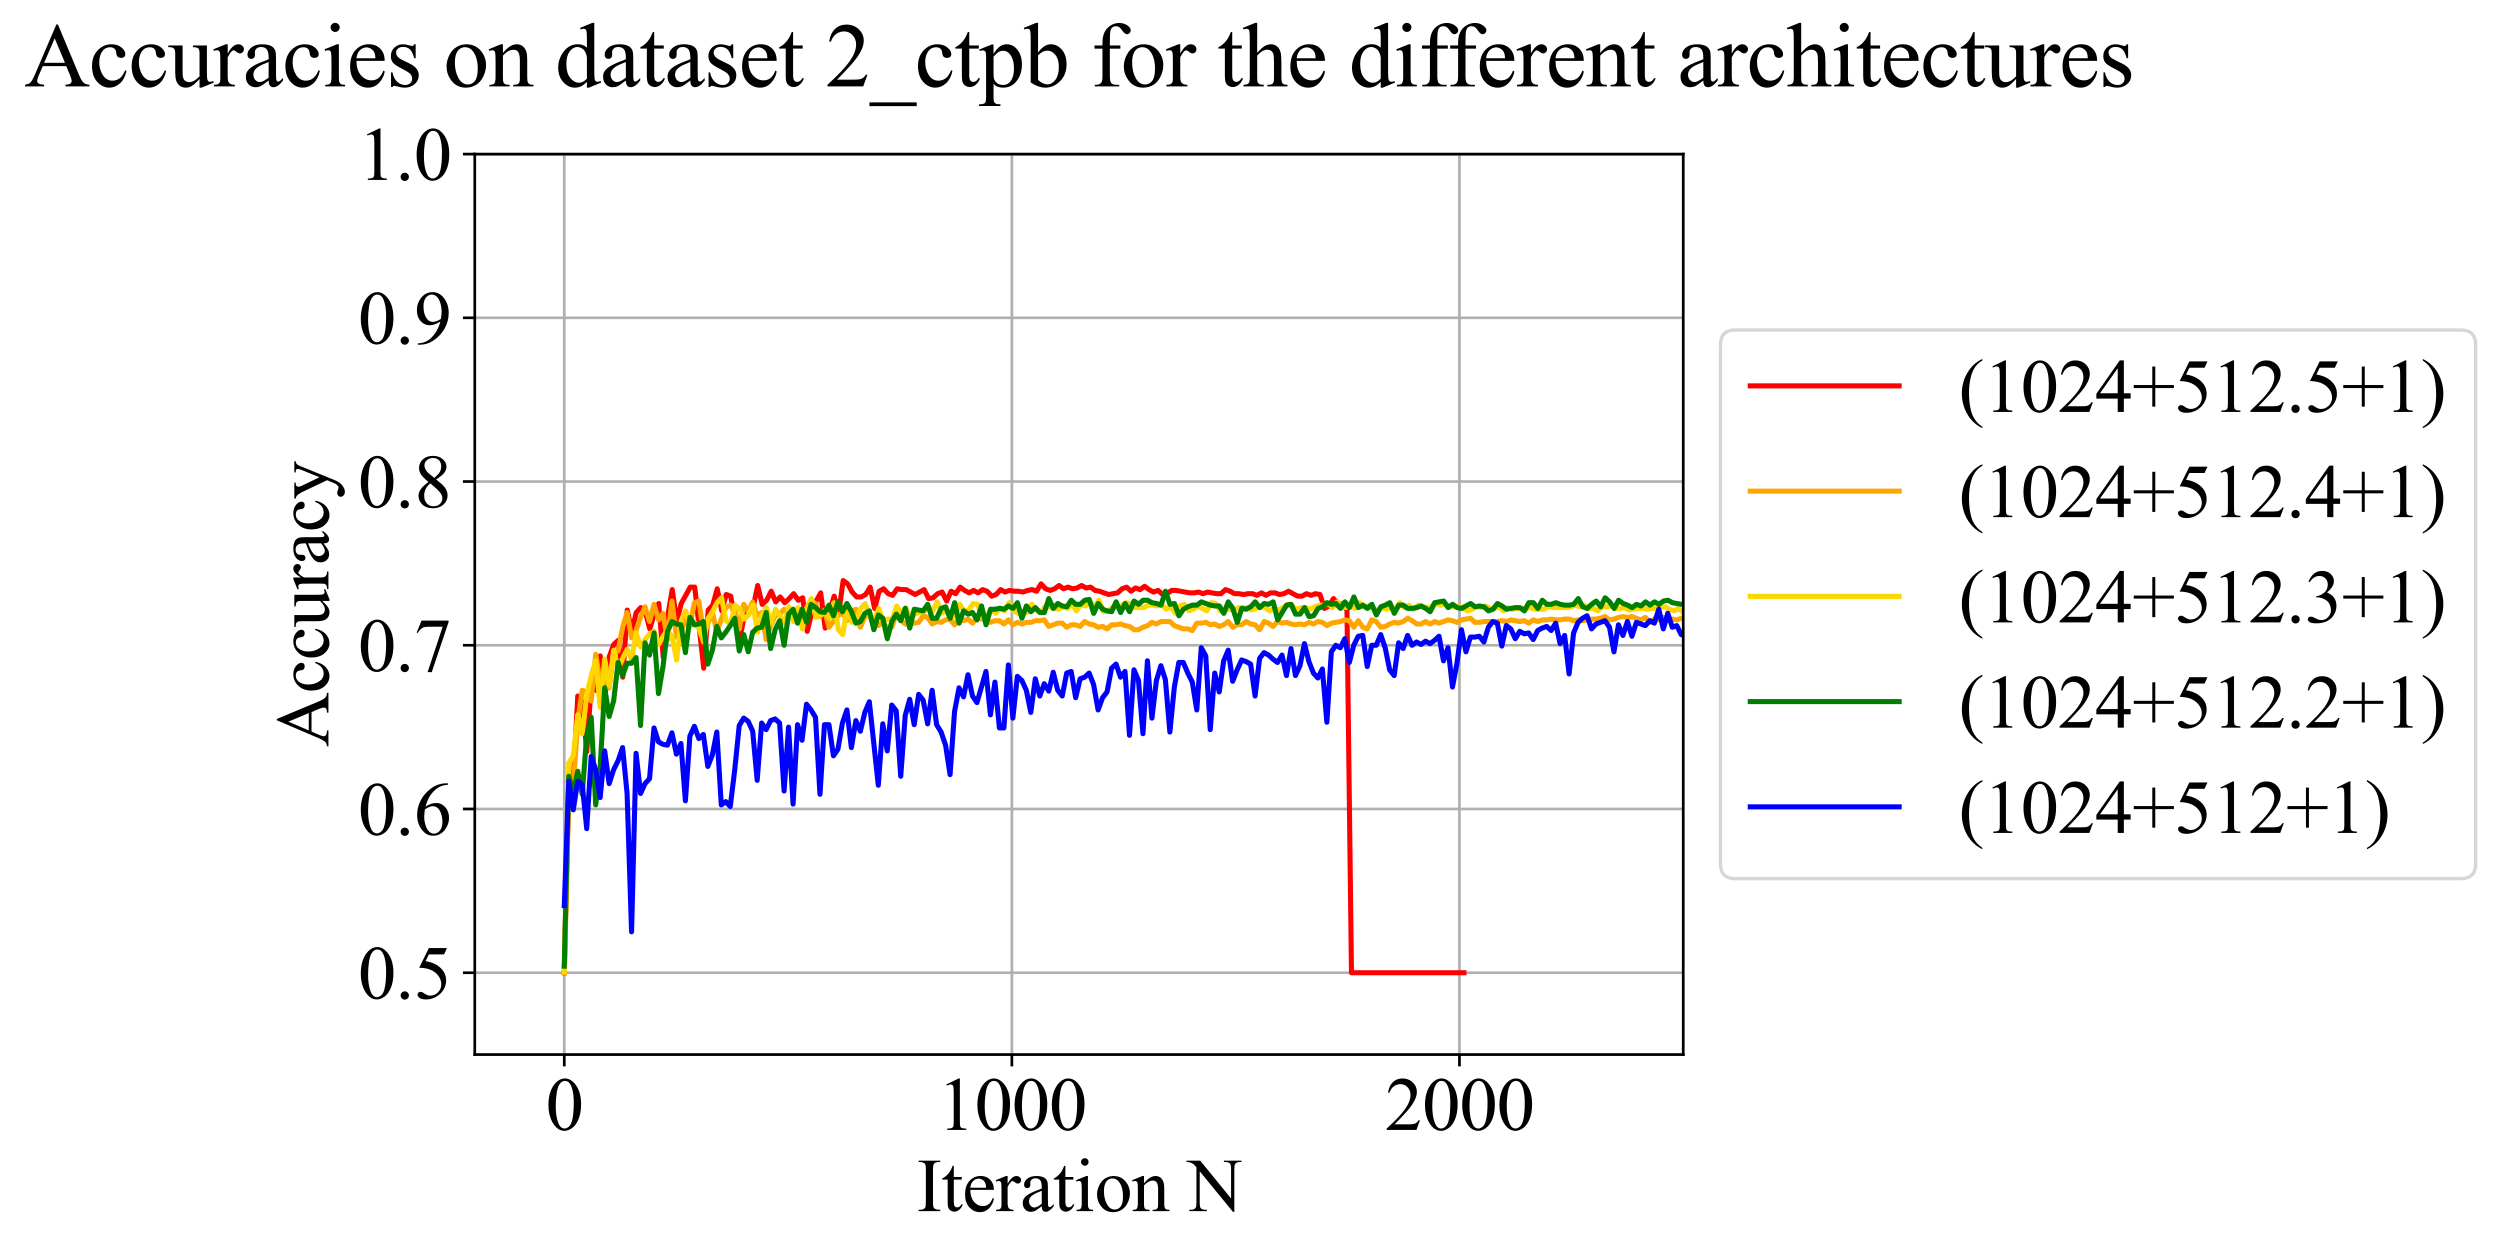 <?xml version="1.0" encoding="utf-8" standalone="no"?>
<!DOCTYPE svg PUBLIC "-//W3C//DTD SVG 1.1//EN"
  "http://www.w3.org/Graphics/SVG/1.1/DTD/svg11.dtd">
<svg xmlns:xlink="http://www.w3.org/1999/xlink" width="738.783pt" height="369.808pt" viewBox="0 0 738.783 369.808" xmlns="http://www.w3.org/2000/svg" version="1.1">
 <defs>
  <style type="text/css">*{stroke-linejoin: round; stroke-linecap: butt}</style>
 </defs>
 <g id="figure_1">
  <g id="patch_1">
   <path d="M 0 369.808 
L 738.783 369.808 
L 738.783 0 
L 0 0 
z
" style="fill: #ffffff"/>
  </g>
  <g id="axes_1">
   <g id="patch_2">
    <path d="M 140.3 311.644 
L 497.42 311.644 
L 497.42 45.532 
L 140.3 45.532 
z
" style="fill: #ffffff"/>
   </g>
   <g id="matplotlib.axis_1">
    <g id="xtick_1">
     <g id="line2d_1">
      <path d="M 166.754 311.644 
L 166.754 45.532 
" clip-path="url(#pb7a3ee1b33)" style="fill: none; stroke: #b0b0b0; stroke-width: 0.8; stroke-linecap: square"/>
     </g>
     <g id="line2d_2">
      <defs>
       <path id="mb33a83a5ec" d="M 0 0 
L 0 3.5 
" style="stroke: #000000; stroke-width: 0.8"/>
      </defs>
      <g>
       <use xlink:href="#mb33a83a5ec" x="166.754" y="311.644" style="stroke: #000000; stroke-width: 0.8"/>
      </g>
     </g>
     <g id="text_1">
      <!-- 0 -->
      <g transform="translate(161.254 333.92) scale(0.22 -0.22)">
       <defs>
        <path id="TimesNewRomanPSMT-30" d="M 231 2094 
Q 231 2819 450 3342 
Q 669 3866 1031 4122 
Q 1313 4325 1613 4325 
Q 2100 4325 2488 3828 
Q 2972 3213 2972 2159 
Q 2972 1422 2759 906 
Q 2547 391 2217 158 
Q 1888 -75 1581 -75 
Q 975 -75 572 641 
Q 231 1244 231 2094 
z
M 844 2016 
Q 844 1141 1059 588 
Q 1238 122 1591 122 
Q 1759 122 1940 273 
Q 2122 425 2216 781 
Q 2359 1319 2359 2297 
Q 2359 3022 2209 3506 
Q 2097 3866 1919 4016 
Q 1791 4119 1609 4119 
Q 1397 4119 1231 3928 
Q 1006 3669 925 3112 
Q 844 2556 844 2016 
z
" transform="scale(0.016)"/>
       </defs>
       <use xlink:href="#TimesNewRomanPSMT-30"/>
      </g>
     </g>
    </g>
    <g id="xtick_2">
     <g id="line2d_3">
      <path d="M 299.02 311.644 
L 299.02 45.532 
" clip-path="url(#pb7a3ee1b33)" style="fill: none; stroke: #b0b0b0; stroke-width: 0.8; stroke-linecap: square"/>
     </g>
     <g id="line2d_4">
      <g>
       <use xlink:href="#mb33a83a5ec" x="299.02" y="311.644" style="stroke: #000000; stroke-width: 0.8"/>
      </g>
     </g>
     <g id="text_2">
      <!-- 1000 -->
      <g transform="translate(277.02 333.92) scale(0.22 -0.22)">
       <defs>
        <path id="TimesNewRomanPSMT-31" d="M 750 3822 
L 1781 4325 
L 1884 4325 
L 1884 747 
Q 1884 391 1914 303 
Q 1944 216 2037 169 
Q 2131 122 2419 116 
L 2419 0 
L 825 0 
L 825 116 
Q 1125 122 1212 167 
Q 1300 213 1334 289 
Q 1369 366 1369 747 
L 1369 3034 
Q 1369 3497 1338 3628 
Q 1316 3728 1258 3775 
Q 1200 3822 1119 3822 
Q 1003 3822 797 3725 
L 750 3822 
z
" transform="scale(0.016)"/>
       </defs>
       <use xlink:href="#TimesNewRomanPSMT-31"/>
       <use xlink:href="#TimesNewRomanPSMT-30" transform="translate(50 0)"/>
       <use xlink:href="#TimesNewRomanPSMT-30" transform="translate(100 0)"/>
       <use xlink:href="#TimesNewRomanPSMT-30" transform="translate(150 0)"/>
      </g>
     </g>
    </g>
    <g id="xtick_3">
     <g id="line2d_5">
      <path d="M 431.287 311.644 
L 431.287 45.532 
" clip-path="url(#pb7a3ee1b33)" style="fill: none; stroke: #b0b0b0; stroke-width: 0.8; stroke-linecap: square"/>
     </g>
     <g id="line2d_6">
      <g>
       <use xlink:href="#mb33a83a5ec" x="431.287" y="311.644" style="stroke: #000000; stroke-width: 0.8"/>
      </g>
     </g>
     <g id="text_3">
      <!-- 2000 -->
      <g transform="translate(409.287 333.92) scale(0.22 -0.22)">
       <defs>
        <path id="TimesNewRomanPSMT-32" d="M 2934 816 
L 2638 0 
L 138 0 
L 138 116 
Q 1241 1122 1691 1759 
Q 2141 2397 2141 2925 
Q 2141 3328 1894 3587 
Q 1647 3847 1303 3847 
Q 991 3847 742 3664 
Q 494 3481 375 3128 
L 259 3128 
Q 338 3706 661 4015 
Q 984 4325 1469 4325 
Q 1984 4325 2329 3994 
Q 2675 3663 2675 3213 
Q 2675 2891 2525 2569 
Q 2294 2063 1775 1497 
Q 997 647 803 472 
L 1909 472 
Q 2247 472 2383 497 
Q 2519 522 2628 598 
Q 2738 675 2819 816 
L 2934 816 
z
" transform="scale(0.016)"/>
       </defs>
       <use xlink:href="#TimesNewRomanPSMT-32"/>
       <use xlink:href="#TimesNewRomanPSMT-30" transform="translate(50 0)"/>
       <use xlink:href="#TimesNewRomanPSMT-30" transform="translate(100 0)"/>
       <use xlink:href="#TimesNewRomanPSMT-30" transform="translate(150 0)"/>
      </g>
     </g>
    </g>
    <g id="text_4">
     <!-- Iteration N -->
     <g transform="translate(270.907 357.902) scale(0.22 -0.22)">
      <defs>
       <path id="TimesNewRomanPSMT-49" d="M 1975 116 
L 1975 0 
L 159 0 
L 159 116 
L 309 116 
Q 572 116 691 269 
Q 766 369 766 750 
L 766 3488 
Q 766 3809 725 3913 
Q 694 3991 597 4047 
Q 459 4122 309 4122 
L 159 4122 
L 159 4238 
L 1975 4238 
L 1975 4122 
L 1822 4122 
Q 1563 4122 1444 3969 
Q 1366 3869 1366 3488 
L 1366 750 
Q 1366 428 1406 325 
Q 1438 247 1538 191 
Q 1672 116 1822 116 
L 1975 116 
z
" transform="scale(0.016)"/>
       <path id="TimesNewRomanPSMT-74" d="M 1031 3803 
L 1031 2863 
L 1700 2863 
L 1700 2644 
L 1031 2644 
L 1031 788 
Q 1031 509 1111 412 
Q 1191 316 1316 316 
Q 1419 316 1516 380 
Q 1613 444 1666 569 
L 1788 569 
Q 1678 263 1478 108 
Q 1278 -47 1066 -47 
Q 922 -47 784 33 
Q 647 113 581 261 
Q 516 409 516 719 
L 516 2644 
L 63 2644 
L 63 2747 
Q 234 2816 414 2980 
Q 594 3144 734 3369 
Q 806 3488 934 3803 
L 1031 3803 
z
" transform="scale(0.016)"/>
       <path id="TimesNewRomanPSMT-65" d="M 681 1784 
Q 678 1147 991 784 
Q 1303 422 1725 422 
Q 2006 422 2214 576 
Q 2422 731 2563 1106 
L 2659 1044 
Q 2594 616 2278 264 
Q 1963 -88 1488 -88 
Q 972 -88 605 314 
Q 238 716 238 1394 
Q 238 2128 614 2539 
Q 991 2950 1559 2950 
Q 2041 2950 2350 2633 
Q 2659 2316 2659 1784 
L 681 1784 
z
M 681 1966 
L 2006 1966 
Q 1991 2241 1941 2353 
Q 1863 2528 1708 2628 
Q 1553 2728 1384 2728 
Q 1125 2728 920 2526 
Q 716 2325 681 1966 
z
" transform="scale(0.016)"/>
       <path id="TimesNewRomanPSMT-72" d="M 1038 2947 
L 1038 2303 
Q 1397 2947 1775 2947 
Q 1947 2947 2059 2842 
Q 2172 2738 2172 2600 
Q 2172 2478 2090 2393 
Q 2009 2309 1897 2309 
Q 1788 2309 1652 2417 
Q 1516 2525 1450 2525 
Q 1394 2525 1328 2463 
Q 1188 2334 1038 2041 
L 1038 669 
Q 1038 431 1097 309 
Q 1138 225 1241 169 
Q 1344 113 1538 113 
L 1538 0 
L 72 0 
L 72 113 
Q 291 113 397 181 
Q 475 231 506 341 
Q 522 394 522 644 
L 522 1753 
Q 522 2253 501 2348 
Q 481 2444 426 2487 
Q 372 2531 291 2531 
Q 194 2531 72 2484 
L 41 2597 
L 906 2947 
L 1038 2947 
z
" transform="scale(0.016)"/>
       <path id="TimesNewRomanPSMT-61" d="M 1822 413 
Q 1381 72 1269 19 
Q 1100 -59 909 -59 
Q 613 -59 420 144 
Q 228 347 228 678 
Q 228 888 322 1041 
Q 450 1253 767 1440 
Q 1084 1628 1822 1897 
L 1822 2009 
Q 1822 2438 1686 2597 
Q 1550 2756 1291 2756 
Q 1094 2756 978 2650 
Q 859 2544 859 2406 
L 866 2225 
Q 866 2081 792 2003 
Q 719 1925 600 1925 
Q 484 1925 411 2006 
Q 338 2088 338 2228 
Q 338 2497 613 2722 
Q 888 2947 1384 2947 
Q 1766 2947 2009 2819 
Q 2194 2722 2281 2516 
Q 2338 2381 2338 1966 
L 2338 994 
Q 2338 584 2353 492 
Q 2369 400 2405 369 
Q 2441 338 2488 338 
Q 2538 338 2575 359 
Q 2641 400 2828 588 
L 2828 413 
Q 2478 -56 2159 -56 
Q 2006 -56 1915 50 
Q 1825 156 1822 413 
z
M 1822 616 
L 1822 1706 
Q 1350 1519 1213 1441 
Q 966 1303 859 1153 
Q 753 1003 753 825 
Q 753 600 887 451 
Q 1022 303 1197 303 
Q 1434 303 1822 616 
z
" transform="scale(0.016)"/>
       <path id="TimesNewRomanPSMT-69" d="M 928 4444 
Q 1059 4444 1151 4351 
Q 1244 4259 1244 4128 
Q 1244 3997 1151 3903 
Q 1059 3809 928 3809 
Q 797 3809 703 3903 
Q 609 3997 609 4128 
Q 609 4259 701 4351 
Q 794 4444 928 4444 
z
M 1188 2947 
L 1188 647 
Q 1188 378 1227 289 
Q 1266 200 1342 156 
Q 1419 113 1622 113 
L 1622 0 
L 231 0 
L 231 113 
Q 441 113 512 153 
Q 584 194 626 287 
Q 669 381 669 647 
L 669 1750 
Q 669 2216 641 2353 
Q 619 2453 572 2492 
Q 525 2531 444 2531 
Q 356 2531 231 2484 
L 188 2597 
L 1050 2947 
L 1188 2947 
z
" transform="scale(0.016)"/>
       <path id="TimesNewRomanPSMT-6f" d="M 1600 2947 
Q 2250 2947 2644 2453 
Q 2978 2031 2978 1484 
Q 2978 1100 2793 706 
Q 2609 313 2286 112 
Q 1963 -88 1566 -88 
Q 919 -88 538 428 
Q 216 863 216 1403 
Q 216 1797 411 2186 
Q 606 2575 925 2761 
Q 1244 2947 1600 2947 
z
M 1503 2744 
Q 1338 2744 1170 2645 
Q 1003 2547 900 2300 
Q 797 2053 797 1666 
Q 797 1041 1045 587 
Q 1294 134 1700 134 
Q 2003 134 2200 384 
Q 2397 634 2397 1244 
Q 2397 2006 2069 2444 
Q 1847 2744 1503 2744 
z
" transform="scale(0.016)"/>
       <path id="TimesNewRomanPSMT-6e" d="M 1034 2341 
Q 1538 2947 1994 2947 
Q 2228 2947 2397 2830 
Q 2566 2713 2666 2444 
Q 2734 2256 2734 1869 
L 2734 647 
Q 2734 375 2778 278 
Q 2813 200 2889 156 
Q 2966 113 3172 113 
L 3172 0 
L 1756 0 
L 1756 113 
L 1816 113 
Q 2016 113 2095 173 
Q 2175 234 2206 353 
Q 2219 400 2219 647 
L 2219 1819 
Q 2219 2209 2117 2386 
Q 2016 2563 1775 2563 
Q 1403 2563 1034 2156 
L 1034 647 
Q 1034 356 1069 288 
Q 1113 197 1189 155 
Q 1266 113 1500 113 
L 1500 0 
L 84 0 
L 84 113 
L 147 113 
Q 366 113 442 223 
Q 519 334 519 647 
L 519 1709 
Q 519 2225 495 2337 
Q 472 2450 423 2490 
Q 375 2531 294 2531 
Q 206 2531 84 2484 
L 38 2597 
L 900 2947 
L 1034 2947 
L 1034 2341 
z
" transform="scale(0.016)"/>
       <path id="TimesNewRomanPSMT-20" transform="scale(0.016)"/>
       <path id="TimesNewRomanPSMT-4e" d="M -84 4238 
L 1066 4238 
L 3656 1059 
L 3656 3503 
Q 3656 3894 3569 3991 
Q 3453 4122 3203 4122 
L 3056 4122 
L 3056 4238 
L 4531 4238 
L 4531 4122 
L 4381 4122 
Q 4113 4122 4000 3959 
Q 3931 3859 3931 3503 
L 3931 -69 
L 3819 -69 
L 1025 3344 
L 1025 734 
Q 1025 344 1109 247 
Q 1228 116 1475 116 
L 1625 116 
L 1625 0 
L 150 0 
L 150 116 
L 297 116 
Q 569 116 681 278 
Q 750 378 750 734 
L 750 3681 
Q 566 3897 470 3965 
Q 375 4034 191 4094 
Q 100 4122 -84 4122 
L -84 4238 
z
" transform="scale(0.016)"/>
      </defs>
      <use xlink:href="#TimesNewRomanPSMT-49"/>
      <use xlink:href="#TimesNewRomanPSMT-74" transform="translate(33.301 0)"/>
      <use xlink:href="#TimesNewRomanPSMT-65" transform="translate(61.084 0)"/>
      <use xlink:href="#TimesNewRomanPSMT-72" transform="translate(105.469 0)"/>
      <use xlink:href="#TimesNewRomanPSMT-61" transform="translate(138.77 0)"/>
      <use xlink:href="#TimesNewRomanPSMT-74" transform="translate(183.154 0)"/>
      <use xlink:href="#TimesNewRomanPSMT-69" transform="translate(210.938 0)"/>
      <use xlink:href="#TimesNewRomanPSMT-6f" transform="translate(238.721 0)"/>
      <use xlink:href="#TimesNewRomanPSMT-6e" transform="translate(288.721 0)"/>
      <use xlink:href="#TimesNewRomanPSMT-20" transform="translate(338.721 0)"/>
      <use xlink:href="#TimesNewRomanPSMT-4e" transform="translate(363.721 0)"/>
     </g>
    </g>
   </g>
   <g id="matplotlib.axis_2">
    <g id="ytick_1">
     <g id="line2d_7">
      <path d="M 140.3 287.452 
L 497.42 287.452 
" clip-path="url(#pb7a3ee1b33)" style="fill: none; stroke: #b0b0b0; stroke-width: 0.8; stroke-linecap: square"/>
     </g>
     <g id="line2d_8">
      <defs>
       <path id="mc34b7ef321" d="M 0 0 
L -3.5 0 
" style="stroke: #000000; stroke-width: 0.8"/>
      </defs>
      <g>
       <use xlink:href="#mc34b7ef321" x="140.3" y="287.452" style="stroke: #000000; stroke-width: 0.8"/>
      </g>
     </g>
     <g id="text_5">
      <!-- 0.5 -->
      <g transform="translate(105.8 295.09) scale(0.22 -0.22)">
       <defs>
        <path id="TimesNewRomanPSMT-2e" d="M 800 606 
Q 947 606 1047 504 
Q 1147 403 1147 259 
Q 1147 116 1045 14 
Q 944 -88 800 -88 
Q 656 -88 554 14 
Q 453 116 453 259 
Q 453 406 554 506 
Q 656 606 800 606 
z
" transform="scale(0.016)"/>
        <path id="TimesNewRomanPSMT-35" d="M 2778 4238 
L 2534 3706 
L 1259 3706 
L 981 3138 
Q 1809 3016 2294 2522 
Q 2709 2097 2709 1522 
Q 2709 1188 2573 903 
Q 2438 619 2231 419 
Q 2025 219 1772 97 
Q 1413 -75 1034 -75 
Q 653 -75 479 54 
Q 306 184 306 341 
Q 306 428 378 495 
Q 450 563 559 563 
Q 641 563 702 538 
Q 763 513 909 409 
Q 1144 247 1384 247 
Q 1750 247 2026 523 
Q 2303 800 2303 1197 
Q 2303 1581 2056 1914 
Q 1809 2247 1375 2428 
Q 1034 2569 447 2591 
L 1259 4238 
L 2778 4238 
z
" transform="scale(0.016)"/>
       </defs>
       <use xlink:href="#TimesNewRomanPSMT-30"/>
       <use xlink:href="#TimesNewRomanPSMT-2e" transform="translate(50 0)"/>
       <use xlink:href="#TimesNewRomanPSMT-35" transform="translate(75 0)"/>
      </g>
     </g>
    </g>
    <g id="ytick_2">
     <g id="line2d_9">
      <path d="M 140.3 239.067 
L 497.42 239.067 
" clip-path="url(#pb7a3ee1b33)" style="fill: none; stroke: #b0b0b0; stroke-width: 0.8; stroke-linecap: square"/>
     </g>
     <g id="line2d_10">
      <g>
       <use xlink:href="#mc34b7ef321" x="140.3" y="239.067" style="stroke: #000000; stroke-width: 0.8"/>
      </g>
     </g>
     <g id="text_6">
      <!-- 0.6 -->
      <g transform="translate(105.8 246.706) scale(0.22 -0.22)">
       <defs>
        <path id="TimesNewRomanPSMT-36" d="M 2869 4325 
L 2869 4209 
Q 2456 4169 2195 4045 
Q 1934 3922 1679 3669 
Q 1425 3416 1258 3105 
Q 1091 2794 978 2366 
Q 1428 2675 1881 2675 
Q 2316 2675 2634 2325 
Q 2953 1975 2953 1425 
Q 2953 894 2631 456 
Q 2244 -75 1606 -75 
Q 1172 -75 869 213 
Q 275 772 275 1663 
Q 275 2231 503 2743 
Q 731 3256 1154 3653 
Q 1578 4050 1965 4187 
Q 2353 4325 2688 4325 
L 2869 4325 
z
M 925 2138 
Q 869 1716 869 1456 
Q 869 1156 980 804 
Q 1091 453 1309 247 
Q 1469 100 1697 100 
Q 1969 100 2183 356 
Q 2397 613 2397 1088 
Q 2397 1622 2184 2012 
Q 1972 2403 1581 2403 
Q 1463 2403 1327 2353 
Q 1191 2303 925 2138 
z
" transform="scale(0.016)"/>
       </defs>
       <use xlink:href="#TimesNewRomanPSMT-30"/>
       <use xlink:href="#TimesNewRomanPSMT-2e" transform="translate(50 0)"/>
       <use xlink:href="#TimesNewRomanPSMT-36" transform="translate(75 0)"/>
      </g>
     </g>
    </g>
    <g id="ytick_3">
     <g id="line2d_11">
      <path d="M 140.3 190.684 
L 497.42 190.684 
" clip-path="url(#pb7a3ee1b33)" style="fill: none; stroke: #b0b0b0; stroke-width: 0.8; stroke-linecap: square"/>
     </g>
     <g id="line2d_12">
      <g>
       <use xlink:href="#mc34b7ef321" x="140.3" y="190.684" style="stroke: #000000; stroke-width: 0.8"/>
      </g>
     </g>
     <g id="text_7">
      <!-- 0.7 -->
      <g transform="translate(105.8 198.322) scale(0.22 -0.22)">
       <defs>
        <path id="TimesNewRomanPSMT-37" d="M 644 4238 
L 2916 4238 
L 2916 4119 
L 1503 -88 
L 1153 -88 
L 2419 3728 
L 1253 3728 
Q 900 3728 750 3644 
Q 488 3500 328 3200 
L 238 3234 
L 644 4238 
z
" transform="scale(0.016)"/>
       </defs>
       <use xlink:href="#TimesNewRomanPSMT-30"/>
       <use xlink:href="#TimesNewRomanPSMT-2e" transform="translate(50 0)"/>
       <use xlink:href="#TimesNewRomanPSMT-37" transform="translate(75 0)"/>
      </g>
     </g>
    </g>
    <g id="ytick_4">
     <g id="line2d_13">
      <path d="M 140.3 142.299 
L 497.42 142.299 
" clip-path="url(#pb7a3ee1b33)" style="fill: none; stroke: #b0b0b0; stroke-width: 0.8; stroke-linecap: square"/>
     </g>
     <g id="line2d_14">
      <g>
       <use xlink:href="#mc34b7ef321" x="140.3" y="142.299" style="stroke: #000000; stroke-width: 0.8"/>
      </g>
     </g>
     <g id="text_8">
      <!-- 0.8 -->
      <g transform="translate(105.8 149.938) scale(0.22 -0.22)">
       <defs>
        <path id="TimesNewRomanPSMT-38" d="M 1228 2134 
Q 725 2547 579 2797 
Q 434 3047 434 3316 
Q 434 3728 753 4026 
Q 1072 4325 1600 4325 
Q 2113 4325 2425 4047 
Q 2738 3769 2738 3413 
Q 2738 3175 2569 2928 
Q 2400 2681 1866 2347 
Q 2416 1922 2594 1678 
Q 2831 1359 2831 1006 
Q 2831 559 2490 242 
Q 2150 -75 1597 -75 
Q 994 -75 656 303 
Q 388 606 388 966 
Q 388 1247 577 1523 
Q 766 1800 1228 2134 
z
M 1719 2469 
Q 2094 2806 2194 3001 
Q 2294 3197 2294 3444 
Q 2294 3772 2109 3958 
Q 1925 4144 1606 4144 
Q 1288 4144 1088 3959 
Q 888 3775 888 3528 
Q 888 3366 970 3203 
Q 1053 3041 1206 2894 
L 1719 2469 
z
M 1375 2016 
Q 1116 1797 991 1539 
Q 866 1281 866 981 
Q 866 578 1086 336 
Q 1306 94 1647 94 
Q 1984 94 2187 284 
Q 2391 475 2391 747 
Q 2391 972 2272 1150 
Q 2050 1481 1375 2016 
z
" transform="scale(0.016)"/>
       </defs>
       <use xlink:href="#TimesNewRomanPSMT-30"/>
       <use xlink:href="#TimesNewRomanPSMT-2e" transform="translate(50 0)"/>
       <use xlink:href="#TimesNewRomanPSMT-38" transform="translate(75 0)"/>
      </g>
     </g>
    </g>
    <g id="ytick_5">
     <g id="line2d_15">
      <path d="M 140.3 93.915 
L 497.42 93.915 
" clip-path="url(#pb7a3ee1b33)" style="fill: none; stroke: #b0b0b0; stroke-width: 0.8; stroke-linecap: square"/>
     </g>
     <g id="line2d_16">
      <g>
       <use xlink:href="#mc34b7ef321" x="140.3" y="93.915" style="stroke: #000000; stroke-width: 0.8"/>
      </g>
     </g>
     <g id="text_9">
      <!-- 0.9 -->
      <g transform="translate(105.8 101.554) scale(0.22 -0.22)">
       <defs>
        <path id="TimesNewRomanPSMT-39" d="M 338 -88 
L 338 28 
Q 744 34 1094 217 
Q 1444 400 1770 856 
Q 2097 1313 2225 1859 
Q 1734 1544 1338 1544 
Q 891 1544 572 1889 
Q 253 2234 253 2806 
Q 253 3363 572 3797 
Q 956 4325 1575 4325 
Q 2097 4325 2469 3894 
Q 2925 3359 2925 2575 
Q 2925 1869 2578 1258 
Q 2231 647 1613 244 
Q 1109 -88 516 -88 
L 338 -88 
z
M 2275 2091 
Q 2331 2497 2331 2741 
Q 2331 3044 2228 3395 
Q 2125 3747 1936 3934 
Q 1747 4122 1506 4122 
Q 1228 4122 1018 3872 
Q 809 3622 809 3128 
Q 809 2469 1088 2097 
Q 1291 1828 1588 1828 
Q 1731 1828 1928 1897 
Q 2125 1966 2275 2091 
z
" transform="scale(0.016)"/>
       </defs>
       <use xlink:href="#TimesNewRomanPSMT-30"/>
       <use xlink:href="#TimesNewRomanPSMT-2e" transform="translate(50 0)"/>
       <use xlink:href="#TimesNewRomanPSMT-39" transform="translate(75 0)"/>
      </g>
     </g>
    </g>
    <g id="ytick_6">
     <g id="line2d_17">
      <path d="M 140.3 45.532 
L 497.42 45.532 
" clip-path="url(#pb7a3ee1b33)" style="fill: none; stroke: #b0b0b0; stroke-width: 0.8; stroke-linecap: square"/>
     </g>
     <g id="line2d_18">
      <g>
       <use xlink:href="#mc34b7ef321" x="140.3" y="45.532" style="stroke: #000000; stroke-width: 0.8"/>
      </g>
     </g>
     <g id="text_10">
      <!-- 1.0 -->
      <g transform="translate(105.8 53.17) scale(0.22 -0.22)">
       <use xlink:href="#TimesNewRomanPSMT-31"/>
       <use xlink:href="#TimesNewRomanPSMT-2e" transform="translate(50 0)"/>
       <use xlink:href="#TimesNewRomanPSMT-30" transform="translate(75 0)"/>
      </g>
     </g>
    </g>
    <g id="text_11">
     <!-- Accuracy -->
     <g transform="translate(97.053 220.726) rotate(-90) scale(0.22 -0.22)">
      <defs>
       <path id="TimesNewRomanPSMT-41" d="M 2928 1419 
L 1288 1419 
L 1000 750 
Q 894 503 894 381 
Q 894 284 986 211 
Q 1078 138 1384 116 
L 1384 0 
L 50 0 
L 50 116 
Q 316 163 394 238 
Q 553 388 747 847 
L 2238 4334 
L 2347 4334 
L 3822 809 
Q 4000 384 4145 257 
Q 4291 131 4550 116 
L 4550 0 
L 2878 0 
L 2878 116 
Q 3131 128 3220 200 
Q 3309 272 3309 375 
Q 3309 513 3184 809 
L 2928 1419 
z
M 2841 1650 
L 2122 3363 
L 1384 1650 
L 2841 1650 
z
" transform="scale(0.016)"/>
       <path id="TimesNewRomanPSMT-63" d="M 2631 1088 
Q 2516 522 2178 217 
Q 1841 -88 1431 -88 
Q 944 -88 581 321 
Q 219 731 219 1428 
Q 219 2103 620 2525 
Q 1022 2947 1584 2947 
Q 2006 2947 2278 2723 
Q 2550 2500 2550 2259 
Q 2550 2141 2473 2067 
Q 2397 1994 2259 1994 
Q 2075 1994 1981 2113 
Q 1928 2178 1911 2362 
Q 1894 2547 1784 2644 
Q 1675 2738 1481 2738 
Q 1169 2738 978 2506 
Q 725 2200 725 1697 
Q 725 1184 976 792 
Q 1228 400 1656 400 
Q 1963 400 2206 609 
Q 2378 753 2541 1131 
L 2631 1088 
z
" transform="scale(0.016)"/>
       <path id="TimesNewRomanPSMT-75" d="M 2709 2863 
L 2709 1128 
Q 2709 631 2732 520 
Q 2756 409 2807 365 
Q 2859 322 2928 322 
Q 3025 322 3147 375 
L 3191 266 
L 2334 -88 
L 2194 -88 
L 2194 519 
Q 1825 119 1631 15 
Q 1438 -88 1222 -88 
Q 981 -88 804 51 
Q 628 191 559 409 
Q 491 628 491 1028 
L 491 2306 
Q 491 2509 447 2587 
Q 403 2666 317 2708 
Q 231 2750 6 2747 
L 6 2863 
L 1009 2863 
L 1009 947 
Q 1009 547 1148 422 
Q 1288 297 1484 297 
Q 1619 297 1789 381 
Q 1959 466 2194 703 
L 2194 2325 
Q 2194 2569 2105 2655 
Q 2016 2741 1734 2747 
L 1734 2863 
L 2709 2863 
z
" transform="scale(0.016)"/>
       <path id="TimesNewRomanPSMT-79" d="M 38 2863 
L 1372 2863 
L 1372 2747 
L 1306 2747 
Q 1166 2747 1095 2686 
Q 1025 2625 1025 2534 
Q 1025 2413 1128 2197 
L 1825 753 
L 2466 2334 
Q 2519 2463 2519 2588 
Q 2519 2644 2497 2672 
Q 2472 2706 2419 2726 
Q 2366 2747 2231 2747 
L 2231 2863 
L 3163 2863 
L 3163 2747 
Q 3047 2734 2984 2696 
Q 2922 2659 2847 2556 
Q 2819 2513 2741 2316 
L 1575 -541 
Q 1406 -956 1132 -1168 
Q 859 -1381 606 -1381 
Q 422 -1381 303 -1275 
Q 184 -1169 184 -1031 
Q 184 -900 270 -820 
Q 356 -741 506 -741 
Q 609 -741 788 -809 
Q 913 -856 944 -856 
Q 1038 -856 1148 -759 
Q 1259 -663 1372 -384 
L 1575 113 
L 547 2272 
Q 500 2369 397 2513 
Q 319 2622 269 2659 
Q 197 2709 38 2747 
L 38 2863 
z
" transform="scale(0.016)"/>
      </defs>
      <use xlink:href="#TimesNewRomanPSMT-41"/>
      <use xlink:href="#TimesNewRomanPSMT-63" transform="translate(72.217 0)"/>
      <use xlink:href="#TimesNewRomanPSMT-63" transform="translate(116.602 0)"/>
      <use xlink:href="#TimesNewRomanPSMT-75" transform="translate(160.986 0)"/>
      <use xlink:href="#TimesNewRomanPSMT-72" transform="translate(210.986 0)"/>
      <use xlink:href="#TimesNewRomanPSMT-61" transform="translate(244.287 0)"/>
      <use xlink:href="#TimesNewRomanPSMT-63" transform="translate(288.672 0)"/>
      <use xlink:href="#TimesNewRomanPSMT-79" transform="translate(333.057 0)"/>
     </g>
    </g>
   </g>
   <g id="line2d_19">
    <path d="M 166.754 287.452 
L 168.083 229.875 
L 169.412 230.6 
L 170.741 205.683 
L 172.071 207.376 
L 173.4 222.133 
L 174.729 202.054 
L 176.059 203.989 
L 177.388 193.828 
L 178.717 206.408 
L 180.046 194.07 
L 181.376 190.442 
L 182.705 189.232 
L 184.034 200.118 
L 185.364 180.281 
L 186.693 186.571 
L 188.022 181.007 
L 189.351 179.555 
L 190.681 180.765 
L 192.01 185.845 
L 193.339 181.491 
L 194.668 178.346 
L 195.998 194.312 
L 197.327 181.974 
L 198.656 174.233 
L 199.986 183.668 
L 201.315 178.346 
L 203.973 173.507 
L 205.303 173.507 
L 207.961 197.457 
L 209.291 180.281 
L 210.62 178.829 
L 211.949 173.991 
L 213.278 180.523 
L 214.608 175.684 
L 215.937 176.168 
L 217.266 183.668 
L 218.596 188.748 
L 219.925 182.216 
L 222.583 179.313 
L 223.913 173.023 
L 225.242 178.587 
L 226.571 177.378 
L 227.9 174.717 
L 229.23 177.862 
L 230.559 176.41 
L 231.888 178.104 
L 233.218 176.894 
L 234.547 175.443 
L 235.876 177.378 
L 237.205 176.652 
L 238.535 186.571 
L 239.864 181.249 
L 241.193 177.62 
L 242.523 175.201 
L 243.852 185.603 
L 245.181 180.523 
L 246.51 176.168 
L 247.84 181.249 
L 249.169 171.572 
L 250.498 172.539 
L 251.828 174.959 
L 253.157 176.41 
L 254.486 176.41 
L 255.815 175.684 
L 257.145 173.507 
L 258.474 179.797 
L 259.803 174.717 
L 261.132 173.991 
L 262.462 175.443 
L 263.791 175.926 
L 265.12 173.991 
L 266.45 174.233 
L 267.779 174.233 
L 270.437 175.684 
L 273.096 174.233 
L 274.425 176.894 
L 275.755 176.652 
L 277.084 175.443 
L 278.413 174.959 
L 279.742 177.62 
L 281.072 174.717 
L 282.401 175.443 
L 283.73 173.507 
L 285.06 174.475 
L 286.389 175.201 
L 287.718 174.475 
L 289.047 175.201 
L 290.377 174.233 
L 291.706 174.717 
L 293.035 176.168 
L 294.364 175.684 
L 295.694 174.233 
L 297.023 174.959 
L 298.352 174.475 
L 299.682 174.717 
L 301.011 174.717 
L 302.34 174.959 
L 303.669 174.475 
L 304.999 174.233 
L 306.328 174.717 
L 307.657 172.539 
L 308.987 173.991 
L 310.316 174.475 
L 311.645 173.991 
L 312.974 173.023 
L 314.304 173.991 
L 315.633 173.507 
L 316.962 173.991 
L 318.292 173.749 
L 319.621 173.023 
L 320.95 173.749 
L 322.279 173.507 
L 323.609 174.475 
L 324.938 174.717 
L 327.596 175.684 
L 330.255 175.201 
L 331.584 173.991 
L 332.914 173.507 
L 334.243 174.717 
L 335.572 173.749 
L 336.901 174.233 
L 338.231 173.265 
L 339.56 174.233 
L 340.889 174.959 
L 342.219 174.475 
L 343.548 175.684 
L 344.877 175.443 
L 346.206 174.475 
L 347.536 174.475 
L 351.524 175.201 
L 352.853 175.201 
L 354.182 174.959 
L 355.511 175.443 
L 356.841 174.959 
L 359.499 175.443 
L 360.828 175.443 
L 362.158 174.233 
L 363.487 174.717 
L 364.816 175.443 
L 366.146 175.443 
L 367.475 175.684 
L 368.804 175.443 
L 370.133 175.443 
L 371.463 175.926 
L 372.792 175.201 
L 374.121 175.926 
L 375.451 175.201 
L 376.78 175.201 
L 378.109 175.684 
L 379.438 175.443 
L 380.768 174.717 
L 383.426 176.168 
L 384.756 176.168 
L 386.085 175.443 
L 387.414 175.926 
L 388.743 175.443 
L 390.073 175.684 
L 391.402 179.797 
L 392.731 179.071 
L 394.06 176.894 
L 395.39 178.346 
L 396.719 178.587 
L 398.048 180.281 
L 399.378 287.452 
L 432.61 287.452 
L 432.61 287.452 
" clip-path="url(#pb7a3ee1b33)" style="fill: none; stroke: #ff0000; stroke-width: 1.5; stroke-linecap: square"/>
   </g>
   <g id="line2d_20">
    <path d="M 166.754 287.452 
L 168.079 235.439 
L 169.405 232.536 
L 170.731 213.182 
L 172.056 203.989 
L 173.382 204.473 
L 174.708 207.134 
L 176.033 193.345 
L 177.359 201.57 
L 178.685 199.876 
L 180.01 203.263 
L 181.336 192.861 
L 182.662 192.377 
L 183.988 185.361 
L 185.313 181.007 
L 186.639 188.506 
L 187.965 186.329 
L 189.29 182.458 
L 190.616 179.313 
L 191.942 183.668 
L 193.267 178.587 
L 194.593 183.184 
L 195.919 181.249 
L 197.244 188.99 
L 198.57 177.62 
L 199.896 188.264 
L 201.221 187.055 
L 202.547 183.184 
L 203.873 185.119 
L 205.198 178.104 
L 206.524 177.62 
L 207.85 186.571 
L 209.176 184.394 
L 210.501 180.765 
L 211.827 186.813 
L 213.153 182.942 
L 214.478 179.555 
L 215.804 178.829 
L 217.13 180.281 
L 218.455 185.845 
L 219.781 178.587 
L 221.107 180.765 
L 222.432 177.862 
L 223.758 181.974 
L 225.084 181.007 
L 226.409 188.99 
L 227.735 184.877 
L 229.061 181.974 
L 230.387 181.491 
L 231.712 180.039 
L 233.038 181.491 
L 234.364 181.249 
L 235.689 182.216 
L 237.015 182.7 
L 239.666 177.62 
L 240.992 178.346 
L 242.318 182.216 
L 243.643 180.281 
L 244.969 185.361 
L 247.62 181.974 
L 248.946 181.007 
L 250.272 183.426 
L 251.598 180.765 
L 252.923 180.039 
L 254.249 185.361 
L 255.575 182.216 
L 256.9 181.732 
L 258.226 182.942 
L 259.552 184.877 
L 260.877 183.91 
L 262.203 185.603 
L 263.529 185.361 
L 264.854 181.491 
L 266.18 183.184 
L 267.506 184.394 
L 268.831 184.394 
L 271.483 183.91 
L 272.808 181.974 
L 274.134 182.458 
L 275.46 184.394 
L 276.786 183.668 
L 278.111 183.91 
L 279.437 183.184 
L 280.763 182.942 
L 282.088 184.636 
L 283.414 182.7 
L 284.74 183.426 
L 286.065 182.942 
L 287.391 184.152 
L 288.717 182.458 
L 290.042 182.942 
L 291.368 182.7 
L 292.694 183.91 
L 294.019 183.426 
L 295.345 183.426 
L 296.671 184.394 
L 297.997 183.184 
L 299.322 184.636 
L 300.648 183.91 
L 301.974 184.394 
L 303.299 183.91 
L 304.625 183.91 
L 305.951 183.426 
L 307.276 183.426 
L 308.602 183.184 
L 309.928 185.119 
L 312.579 184.152 
L 313.905 184.152 
L 315.23 185.361 
L 316.556 184.636 
L 317.882 184.636 
L 319.208 185.119 
L 320.533 183.668 
L 321.859 184.394 
L 323.185 184.636 
L 324.51 185.361 
L 325.836 185.119 
L 327.162 185.845 
L 328.487 184.636 
L 329.813 184.636 
L 331.139 184.394 
L 332.464 184.877 
L 333.79 185.119 
L 335.116 186.087 
L 336.441 186.087 
L 337.767 185.361 
L 339.093 184.877 
L 340.419 183.91 
L 341.744 184.394 
L 343.07 183.668 
L 345.721 183.668 
L 347.047 184.877 
L 349.698 185.845 
L 351.024 185.845 
L 352.35 186.329 
L 353.675 184.152 
L 355.001 184.152 
L 356.327 183.91 
L 357.652 184.636 
L 358.978 184.394 
L 360.304 185.119 
L 361.629 184.636 
L 362.955 183.668 
L 364.281 185.361 
L 365.607 184.636 
L 366.932 184.636 
L 368.258 183.668 
L 369.584 184.394 
L 370.909 184.636 
L 372.235 186.087 
L 373.561 183.668 
L 374.886 184.152 
L 376.212 185.119 
L 377.538 183.668 
L 378.863 184.152 
L 380.189 183.91 
L 381.515 184.394 
L 382.84 184.636 
L 384.166 184.394 
L 385.492 184.636 
L 386.818 183.91 
L 388.143 184.394 
L 389.469 183.668 
L 390.795 183.91 
L 392.12 184.877 
L 393.446 184.152 
L 396.097 183.668 
L 397.423 183.184 
L 398.749 183.426 
L 400.074 185.361 
L 401.4 183.426 
L 402.726 185.361 
L 404.051 185.845 
L 405.377 183.184 
L 406.703 183.668 
L 408.029 185.361 
L 409.354 185.119 
L 410.68 184.394 
L 412.006 183.91 
L 413.331 184.152 
L 414.657 183.668 
L 415.983 182.7 
L 417.308 183.426 
L 418.634 184.394 
L 419.96 184.394 
L 421.285 183.668 
L 422.611 184.394 
L 423.937 183.668 
L 425.262 184.152 
L 427.914 183.184 
L 429.24 183.426 
L 430.565 183.91 
L 431.891 183.184 
L 434.542 182.7 
L 435.868 183.91 
L 437.194 183.91 
L 438.519 183.668 
L 442.496 183.668 
L 443.822 183.426 
L 445.148 183.668 
L 446.473 183.184 
L 449.125 183.668 
L 450.45 183.426 
L 451.776 184.152 
L 453.102 183.184 
L 454.428 183.668 
L 455.753 183.184 
L 457.079 183.184 
L 458.405 182.942 
L 459.73 183.184 
L 461.056 183.184 
L 462.382 182.942 
L 463.707 182.942 
L 465.033 183.426 
L 466.359 183.184 
L 467.684 183.426 
L 470.336 182.942 
L 471.661 182.942 
L 472.987 182.7 
L 474.313 182.216 
L 475.639 183.184 
L 476.964 182.942 
L 478.29 182.458 
L 479.616 182.216 
L 480.941 182.458 
L 482.267 182.216 
L 484.918 183.184 
L 486.244 182.458 
L 487.57 183.91 
L 488.895 182.942 
L 490.221 183.184 
L 491.547 182.458 
L 492.872 183.184 
L 494.198 182.942 
L 495.524 183.184 
L 496.85 182.7 
L 498.175 182.942 
L 499.501 182.458 
L 500.827 181.732 
L 502.152 184.877 
L 503.478 287.452 
L 739.783 287.452 
L 739.783 287.452 
" clip-path="url(#pb7a3ee1b33)" style="fill: none; stroke: #ffa500; stroke-width: 1.5; stroke-linecap: square"/>
   </g>
   <g id="line2d_21">
    <path d="M 166.754 287.21 
L 168.081 225.52 
L 169.409 223.343 
L 170.737 211.247 
L 172.065 216.811 
L 173.392 205.441 
L 174.72 199.635 
L 176.048 195.28 
L 177.376 209.069 
L 178.704 194.796 
L 180.031 202.779 
L 181.359 192.135 
L 182.687 197.699 
L 184.015 194.554 
L 185.342 191.893 
L 186.67 195.038 
L 187.998 187.055 
L 189.326 191.167 
L 190.654 188.99 
L 191.981 187.297 
L 193.309 186.571 
L 194.637 190.442 
L 195.965 188.022 
L 197.292 186.087 
L 198.62 188.264 
L 199.948 195.038 
L 201.276 183.426 
L 202.603 180.523 
L 203.931 184.877 
L 205.259 183.91 
L 206.587 185.845 
L 207.915 189.716 
L 209.242 182.7 
L 210.57 180.765 
L 211.898 178.104 
L 213.226 176.652 
L 214.553 183.426 
L 215.881 184.394 
L 217.209 178.829 
L 218.537 179.797 
L 219.865 182.942 
L 221.192 181.732 
L 222.52 178.829 
L 223.848 186.813 
L 225.176 181.732 
L 226.503 179.555 
L 227.831 184.152 
L 229.159 180.039 
L 230.487 181.974 
L 231.814 184.152 
L 233.142 179.313 
L 234.47 183.668 
L 235.798 179.555 
L 237.126 185.845 
L 238.453 179.555 
L 239.781 176.894 
L 241.109 182.458 
L 243.764 181.007 
L 245.092 182.7 
L 246.42 178.104 
L 247.748 186.087 
L 249.076 187.539 
L 250.403 178.829 
L 251.731 183.91 
L 253.059 182.7 
L 254.387 179.797 
L 255.714 178.346 
L 257.042 182.458 
L 258.37 183.426 
L 259.698 179.797 
L 261.026 183.668 
L 262.353 182.942 
L 263.681 182.942 
L 265.009 179.071 
L 266.337 181.491 
L 267.664 179.555 
L 268.992 182.458 
L 270.32 181.491 
L 271.648 181.007 
L 272.975 180.765 
L 274.303 179.555 
L 275.631 180.523 
L 276.959 177.862 
L 278.287 181.249 
L 279.614 180.523 
L 280.942 182.458 
L 282.27 181.974 
L 283.598 178.587 
L 284.925 180.523 
L 286.253 180.281 
L 287.581 178.346 
L 288.909 178.587 
L 290.237 182.458 
L 291.564 182.216 
L 292.892 180.039 
L 294.22 181.249 
L 295.548 179.555 
L 296.875 180.523 
L 298.203 178.104 
L 299.531 180.523 
L 300.859 181.249 
L 302.186 181.249 
L 303.514 181.007 
L 304.842 178.587 
L 306.17 180.281 
L 307.498 181.007 
L 308.825 179.313 
L 310.153 179.313 
L 311.481 179.797 
L 312.809 180.039 
L 314.136 179.313 
L 315.464 179.797 
L 316.792 178.587 
L 318.12 180.523 
L 319.448 178.587 
L 320.775 179.071 
L 322.103 177.862 
L 323.431 179.313 
L 324.759 177.378 
L 326.086 180.765 
L 327.414 180.523 
L 328.742 179.555 
L 331.397 179.071 
L 332.725 178.104 
L 334.053 178.346 
L 335.381 179.555 
L 338.036 179.555 
L 339.364 178.829 
L 340.692 178.829 
L 342.02 179.071 
L 343.347 178.587 
L 344.675 180.039 
L 346.003 179.313 
L 347.331 181.249 
L 348.659 179.071 
L 349.986 178.587 
L 351.314 180.523 
L 352.642 180.039 
L 353.97 179.071 
L 356.625 180.523 
L 357.953 178.104 
L 359.281 178.346 
L 360.609 180.523 
L 363.264 180.039 
L 364.592 180.281 
L 365.92 179.555 
L 368.575 179.555 
L 369.903 180.281 
L 372.558 179.313 
L 373.886 179.555 
L 375.214 180.523 
L 376.542 179.797 
L 377.87 180.281 
L 379.197 179.555 
L 380.525 178.587 
L 381.853 179.071 
L 383.181 180.039 
L 384.508 179.555 
L 385.836 179.555 
L 387.164 180.039 
L 388.492 179.313 
L 389.82 178.829 
L 391.147 178.829 
L 392.475 178.346 
L 393.803 179.555 
L 395.131 177.862 
L 396.458 179.313 
L 397.786 179.555 
L 399.114 178.829 
L 400.442 179.797 
L 401.769 178.104 
L 403.097 179.313 
L 404.425 179.071 
L 407.081 180.523 
L 408.408 179.555 
L 409.736 180.039 
L 411.064 179.555 
L 412.392 179.797 
L 413.719 178.104 
L 415.047 179.555 
L 416.375 178.829 
L 417.703 180.039 
L 419.031 178.829 
L 420.358 179.313 
L 421.686 179.555 
L 423.014 179.313 
L 424.342 178.346 
L 425.669 178.829 
L 426.997 178.587 
L 428.325 179.071 
L 429.653 179.313 
L 430.981 179.071 
L 432.308 179.555 
L 433.636 180.523 
L 434.964 180.039 
L 436.292 179.313 
L 437.619 179.555 
L 438.947 179.071 
L 440.275 179.797 
L 441.603 179.797 
L 442.93 179.313 
L 444.258 180.523 
L 445.586 179.555 
L 446.914 180.039 
L 448.242 179.797 
L 450.897 179.797 
L 452.225 179.555 
L 453.553 180.039 
L 456.208 180.039 
L 457.536 179.313 
L 458.864 179.555 
L 462.847 179.555 
L 464.175 179.313 
L 465.503 178.829 
L 466.83 179.313 
L 468.158 178.829 
L 469.486 179.797 
L 470.814 179.797 
L 472.141 180.523 
L 473.469 179.313 
L 474.797 179.313 
L 476.125 179.071 
L 477.453 179.797 
L 478.78 179.797 
L 480.108 179.555 
L 481.436 180.281 
L 484.091 179.797 
L 485.419 179.797 
L 486.747 180.039 
L 488.075 179.797 
L 489.403 179.797 
L 492.058 179.313 
L 493.386 180.039 
L 494.714 180.523 
L 496.041 179.797 
L 497.369 181.007 
L 498.697 180.281 
L 500.025 179.797 
L 501.353 180.281 
L 502.68 180.281 
L 504.008 179.555 
L 505.336 179.071 
L 506.664 179.071 
L 507.991 180.765 
L 509.319 180.523 
L 510.647 180.765 
L 510.647 180.765 
" clip-path="url(#pb7a3ee1b33)" style="fill: none; stroke: #ffd700; stroke-width: 1.5; stroke-linecap: square"/>
   </g>
   <g id="line2d_22">
    <path d="M 166.754 285.516 
L 168.079 229.391 
L 169.405 234.229 
L 170.731 227.939 
L 172.057 234.713 
L 173.383 217.295 
L 174.709 211.972 
L 176.034 237.858 
L 177.36 226.73 
L 178.686 203.263 
L 180.012 211.731 
L 181.338 207.134 
L 182.663 195.764 
L 183.989 199.635 
L 185.315 196.006 
L 186.641 196.006 
L 187.967 194.312 
L 189.293 214.392 
L 190.618 189.958 
L 191.944 193.587 
L 193.27 187.055 
L 194.596 204.957 
L 195.922 196.973 
L 197.248 186.571 
L 198.573 183.668 
L 199.899 184.394 
L 201.225 184.636 
L 202.551 192.861 
L 203.877 182.458 
L 205.202 184.636 
L 206.528 184.394 
L 207.854 183.668 
L 209.18 196.248 
L 210.506 192.135 
L 211.832 185.119 
L 213.157 188.506 
L 214.483 186.813 
L 215.809 184.877 
L 217.135 182.7 
L 218.461 192.377 
L 219.787 187.539 
L 221.112 192.619 
L 222.438 186.813 
L 223.764 185.603 
L 225.09 185.361 
L 226.416 181.007 
L 227.741 191.651 
L 229.067 186.087 
L 230.393 183.426 
L 231.719 190.684 
L 233.045 181.491 
L 234.371 180.039 
L 235.696 184.152 
L 237.022 180.039 
L 238.348 183.91 
L 239.674 178.587 
L 241 179.555 
L 242.326 180.765 
L 243.651 181.007 
L 244.977 178.829 
L 246.303 181.974 
L 247.629 177.862 
L 248.955 180.765 
L 250.28 178.346 
L 251.606 180.765 
L 252.932 184.152 
L 254.258 183.668 
L 255.584 181.249 
L 256.91 180.523 
L 258.235 186.087 
L 259.561 181.732 
L 260.887 182.7 
L 262.213 188.748 
L 263.539 183.668 
L 264.865 181.491 
L 266.19 183.426 
L 267.516 179.797 
L 268.842 185.603 
L 270.168 180.039 
L 272.819 180.523 
L 274.145 178.587 
L 275.471 182.7 
L 276.797 182.7 
L 278.123 179.797 
L 279.449 179.313 
L 280.774 182.7 
L 282.1 178.104 
L 283.426 184.152 
L 284.752 180.523 
L 286.078 181.491 
L 287.404 181.007 
L 288.729 183.184 
L 290.055 179.071 
L 291.381 184.636 
L 292.707 180.039 
L 294.033 180.039 
L 295.358 179.797 
L 296.684 180.039 
L 298.01 179.071 
L 299.336 179.797 
L 300.662 178.104 
L 301.988 182.7 
L 303.313 179.071 
L 304.639 180.765 
L 305.965 179.555 
L 307.291 181.007 
L 308.617 181.007 
L 309.943 176.894 
L 311.268 179.797 
L 312.594 178.346 
L 313.92 179.071 
L 315.246 179.313 
L 316.572 177.378 
L 317.897 178.587 
L 319.223 178.587 
L 320.549 177.378 
L 321.875 177.136 
L 323.201 181.249 
L 324.527 178.346 
L 325.852 180.039 
L 327.178 180.523 
L 328.504 180.765 
L 329.83 177.862 
L 331.156 181.007 
L 332.482 178.346 
L 333.807 180.765 
L 335.133 177.62 
L 336.459 178.587 
L 337.785 177.378 
L 339.111 177.378 
L 340.436 178.104 
L 341.762 178.346 
L 343.088 178.829 
L 344.414 174.717 
L 345.74 178.587 
L 347.066 178.346 
L 348.391 181.974 
L 349.717 180.039 
L 351.043 179.313 
L 352.369 178.829 
L 353.695 178.829 
L 355.021 177.862 
L 357.672 178.829 
L 358.998 179.071 
L 360.324 179.071 
L 361.65 181.249 
L 362.975 177.862 
L 364.301 179.797 
L 365.627 183.91 
L 366.953 179.797 
L 368.279 180.039 
L 369.605 179.313 
L 370.93 177.862 
L 372.256 179.555 
L 373.582 178.346 
L 374.908 178.587 
L 376.234 177.862 
L 377.56 183.184 
L 380.211 178.829 
L 381.537 178.587 
L 382.863 181.491 
L 384.189 181.491 
L 385.514 179.555 
L 386.84 182.216 
L 388.166 181.974 
L 389.492 179.797 
L 390.818 179.313 
L 392.144 178.104 
L 393.469 178.587 
L 394.795 178.346 
L 396.121 179.797 
L 397.447 177.862 
L 398.773 179.555 
L 400.099 176.41 
L 401.424 179.555 
L 402.75 178.829 
L 404.076 179.797 
L 405.402 178.587 
L 406.728 181.732 
L 408.053 179.313 
L 409.379 178.829 
L 410.705 178.104 
L 412.031 181.249 
L 413.357 178.829 
L 414.683 178.829 
L 416.008 179.797 
L 417.334 179.797 
L 418.66 179.555 
L 419.986 179.071 
L 421.312 179.797 
L 422.637 180.765 
L 423.963 178.104 
L 426.615 177.62 
L 427.941 179.555 
L 429.267 178.587 
L 430.592 179.555 
L 431.918 179.797 
L 434.57 178.346 
L 435.896 179.313 
L 437.222 179.071 
L 438.547 179.313 
L 439.873 180.523 
L 441.199 180.039 
L 442.525 178.346 
L 443.851 179.071 
L 445.176 180.039 
L 447.828 179.555 
L 449.154 179.555 
L 450.48 180.523 
L 451.806 178.104 
L 453.131 178.104 
L 454.457 179.797 
L 455.783 177.378 
L 457.109 178.587 
L 458.435 178.587 
L 459.761 178.104 
L 461.086 178.587 
L 462.412 178.829 
L 463.738 178.829 
L 465.064 178.587 
L 466.39 176.894 
L 467.715 179.313 
L 469.041 179.797 
L 470.367 178.587 
L 471.693 177.62 
L 473.019 179.313 
L 474.345 176.652 
L 475.67 177.862 
L 476.996 179.797 
L 478.322 177.378 
L 479.648 178.346 
L 480.974 178.829 
L 482.3 179.555 
L 483.625 178.587 
L 484.951 179.071 
L 486.277 177.862 
L 487.603 178.829 
L 488.929 177.862 
L 490.254 178.587 
L 491.58 177.62 
L 492.906 177.378 
L 494.232 178.104 
L 496.884 178.587 
L 498.209 178.587 
L 499.535 179.555 
L 502.187 179.555 
L 503.513 178.829 
L 504.839 178.346 
L 506.164 179.313 
L 508.816 179.797 
L 510.142 178.104 
L 511.468 180.039 
L 512.793 177.378 
L 515.445 178.829 
L 516.771 178.587 
L 518.097 178.829 
L 519.423 179.313 
L 520.748 179.071 
L 522.074 176.652 
L 523.4 177.62 
L 524.726 179.313 
L 526.052 178.829 
L 527.378 177.62 
L 528.703 178.829 
L 530.029 179.313 
L 531.355 178.104 
L 532.681 179.555 
L 534.007 179.555 
L 535.332 178.829 
L 536.658 178.587 
L 537.984 180.523 
L 539.31 176.41 
L 540.636 181.249 
L 541.962 180.281 
L 543.287 179.071 
L 544.613 180.039 
L 545.939 180.039 
L 547.265 179.555 
L 548.591 179.555 
L 549.917 179.313 
L 551.242 179.797 
L 552.568 180.039 
L 553.894 179.313 
L 555.22 179.555 
L 556.546 179.555 
L 557.871 179.797 
L 559.197 184.152 
L 560.523 201.57 
L 561.849 287.452 
L 722.274 287.452 
L 722.274 287.452 
" clip-path="url(#pb7a3ee1b33)" style="fill: none; stroke: #008000; stroke-width: 1.5; stroke-linecap: square"/>
   </g>
   <g id="line2d_23">
    <path d="M 166.754 267.614 
L 168.079 230.842 
L 169.405 239.309 
L 170.73 230.842 
L 172.056 231.81 
L 173.382 244.874 
L 174.707 223.585 
L 176.033 227.455 
L 177.358 235.681 
L 178.684 221.891 
L 180.01 231.568 
L 181.335 227.455 
L 182.661 224.794 
L 183.986 220.924 
L 185.312 234.471 
L 186.638 275.356 
L 187.963 222.617 
L 189.289 234.471 
L 190.614 231.568 
L 191.94 230.116 
L 193.266 215.117 
L 194.591 219.23 
L 195.917 219.956 
L 197.243 220.198 
L 198.568 216.569 
L 199.894 222.859 
L 201.219 219.714 
L 202.545 236.648 
L 203.871 217.537 
L 205.196 214.634 
L 206.522 218.262 
L 207.847 217.053 
L 209.173 226.488 
L 210.499 223.101 
L 211.824 216.327 
L 213.15 237.858 
L 214.475 236.89 
L 215.801 238.342 
L 217.127 227.455 
L 218.452 214.392 
L 219.778 212.214 
L 221.103 213.182 
L 222.429 216.085 
L 223.755 230.6 
L 225.08 213.666 
L 226.406 215.601 
L 227.731 212.94 
L 229.057 212.456 
L 230.383 213.666 
L 231.708 233.745 
L 233.034 214.876 
L 234.359 237.616 
L 235.685 214.15 
L 237.011 218.746 
L 238.336 208.102 
L 239.662 209.795 
L 240.988 211.972 
L 242.313 234.713 
L 243.639 214.15 
L 244.964 214.15 
L 246.29 223.343 
L 247.616 221.407 
L 248.941 213.666 
L 250.267 209.795 
L 251.592 220.924 
L 252.918 212.94 
L 254.244 216.085 
L 255.569 210.521 
L 256.895 207.376 
L 259.546 232.052 
L 260.872 213.908 
L 262.197 221.891 
L 263.523 208.344 
L 264.848 210.037 
L 266.174 229.391 
L 267.5 211.489 
L 268.825 206.65 
L 270.151 214.15 
L 271.476 205.199 
L 272.802 206.892 
L 274.128 213.908 
L 275.453 203.989 
L 276.779 214.15 
L 278.104 216.327 
L 279.43 220.198 
L 280.756 228.907 
L 282.081 210.279 
L 283.407 203.263 
L 284.733 205.924 
L 286.058 199.393 
L 287.384 205.683 
L 288.709 207.618 
L 291.361 198.425 
L 292.686 211.247 
L 294.012 201.57 
L 295.337 215.117 
L 296.663 215.117 
L 297.989 196.49 
L 299.314 212.214 
L 300.64 199.876 
L 301.965 201.086 
L 303.291 203.989 
L 304.617 210.521 
L 305.942 200.602 
L 307.268 205.683 
L 308.593 202.054 
L 309.919 204.231 
L 311.245 198.667 
L 312.57 203.989 
L 313.896 205.683 
L 315.221 198.909 
L 316.547 198.425 
L 317.873 206.166 
L 319.198 200.602 
L 320.524 200.118 
L 321.849 198.909 
L 323.175 202.296 
L 324.501 209.795 
L 325.826 206.166 
L 327.152 204.473 
L 328.478 197.457 
L 329.803 196.248 
L 331.129 200.118 
L 332.454 198.425 
L 333.78 217.295 
L 335.106 197.941 
L 336.431 201.086 
L 337.757 216.811 
L 339.082 195.28 
L 340.408 212.214 
L 341.734 201.086 
L 343.059 196.732 
L 344.385 200.844 
L 345.71 216.327 
L 347.036 203.021 
L 348.362 195.764 
L 349.687 195.764 
L 351.013 198.909 
L 352.338 201.57 
L 353.664 209.795 
L 354.99 191.409 
L 356.315 193.828 
L 357.641 215.601 
L 358.966 198.909 
L 360.292 204.473 
L 361.618 195.28 
L 362.943 192.135 
L 364.269 201.328 
L 365.594 197.941 
L 366.92 195.038 
L 368.246 195.522 
L 369.571 196.248 
L 370.897 205.683 
L 372.223 194.554 
L 373.548 192.861 
L 374.874 193.587 
L 376.199 194.796 
L 377.525 195.764 
L 378.851 193.587 
L 380.176 199.635 
L 381.502 191.651 
L 382.827 199.635 
L 384.153 196.732 
L 385.479 190.2 
L 386.804 195.522 
L 388.13 198.909 
L 389.455 200.36 
L 390.781 197.699 
L 392.107 213.424 
L 393.432 192.619 
L 394.758 190.684 
L 396.083 191.409 
L 397.409 188.748 
L 398.735 195.764 
L 400.06 190.684 
L 401.386 188.022 
L 402.711 187.78 
L 404.037 196.973 
L 405.363 190.684 
L 406.688 190.684 
L 408.014 187.539 
L 409.339 191.409 
L 410.665 197.941 
L 411.991 199.635 
L 413.316 189.958 
L 414.642 191.651 
L 415.967 187.78 
L 417.293 190.684 
L 418.619 189.716 
L 419.944 190.442 
L 421.27 189.474 
L 422.596 190.2 
L 423.921 189.232 
L 425.247 188.022 
L 426.572 195.28 
L 427.898 191.409 
L 429.224 203.021 
L 430.549 196.006 
L 431.875 186.087 
L 433.2 192.619 
L 434.526 188.264 
L 435.852 188.264 
L 437.177 188.022 
L 438.503 189.716 
L 439.828 185.361 
L 441.154 183.668 
L 442.48 184.152 
L 443.805 190.925 
L 445.131 184.877 
L 446.456 185.845 
L 447.782 188.748 
L 449.108 186.571 
L 450.433 187.297 
L 451.759 187.055 
L 453.084 188.99 
L 454.41 186.329 
L 455.736 185.603 
L 457.061 185.119 
L 458.387 186.329 
L 459.712 184.152 
L 461.038 190.2 
L 462.364 187.78 
L 463.689 199.151 
L 465.015 187.055 
L 466.341 183.91 
L 467.666 182.7 
L 468.992 181.974 
L 470.317 185.845 
L 471.643 184.394 
L 474.294 183.426 
L 475.62 185.361 
L 476.945 192.619 
L 478.271 184.636 
L 479.597 187.78 
L 480.922 183.668 
L 482.248 188.022 
L 483.573 183.91 
L 486.225 184.877 
L 487.55 183.426 
L 488.876 184.152 
L 490.201 180.039 
L 491.527 185.845 
L 492.853 181.249 
L 494.178 185.361 
L 495.504 184.877 
L 496.829 187.539 
L 498.155 188.022 
L 499.481 181.732 
L 500.806 182.942 
L 502.132 185.119 
L 503.457 181.007 
L 504.783 189.958 
L 506.109 185.361 
L 507.434 184.636 
L 508.76 181.974 
L 510.086 180.765 
L 511.411 180.039 
L 512.737 183.91 
L 514.062 183.91 
L 515.388 185.845 
L 516.714 186.571 
L 518.039 181.007 
L 519.365 184.636 
L 520.69 181.491 
L 522.016 182.216 
L 523.342 182.458 
L 524.667 182.942 
L 525.993 184.394 
L 527.318 198.667 
L 528.644 185.361 
L 529.97 181.491 
L 531.295 181.249 
L 532.621 180.039 
L 533.946 180.039 
L 535.272 182.942 
L 537.923 186.329 
L 539.249 181.491 
L 540.574 184.877 
L 541.9 179.797 
L 543.226 185.361 
L 544.551 181.732 
L 545.877 180.523 
L 547.202 191.651 
L 548.528 180.765 
L 549.854 182.458 
L 551.179 181.491 
L 552.505 181.732 
L 553.831 179.797 
L 555.156 180.523 
L 556.482 184.877 
L 557.807 181.249 
L 559.133 180.523 
L 560.459 182.942 
L 561.784 181.491 
L 563.11 181.491 
L 564.435 180.281 
L 565.761 183.426 
L 568.412 182.942 
L 569.738 180.523 
L 571.063 181.249 
L 572.389 182.7 
L 573.715 183.668 
L 575.04 182.7 
L 576.366 185.845 
L 577.691 180.281 
L 579.017 183.668 
L 580.343 184.394 
L 581.668 181.732 
L 584.319 180.765 
L 585.645 181.974 
L 586.971 180.281 
L 588.296 180.765 
L 589.622 177.862 
L 590.947 186.329 
L 592.273 180.765 
L 593.599 182.216 
L 594.924 179.313 
L 596.25 177.62 
L 597.576 180.281 
L 598.901 178.829 
L 600.227 181.007 
L 601.552 180.039 
L 602.878 177.62 
L 604.204 178.104 
L 605.529 179.071 
L 606.855 181.007 
L 608.18 181.974 
L 609.506 186.813 
L 610.832 182.7 
L 612.157 183.426 
L 613.483 181.249 
L 614.808 178.104 
L 616.134 184.636 
L 617.46 181.249 
L 618.785 182.458 
L 620.111 179.071 
L 621.436 182.942 
L 622.762 183.91 
L 624.088 180.523 
L 625.413 178.346 
L 626.739 190.2 
L 628.064 186.813 
L 629.39 178.346 
L 630.716 178.587 
L 632.041 181.974 
L 633.367 176.41 
L 634.692 177.136 
L 636.018 180.039 
L 637.344 179.797 
L 638.669 179.313 
L 639.995 180.281 
L 641.321 178.829 
L 642.646 175.926 
L 643.972 177.62 
L 645.297 181.249 
L 646.623 177.862 
L 647.949 176.894 
L 649.274 178.587 
L 650.6 181.974 
L 651.925 182.7 
L 653.251 179.555 
L 654.577 179.797 
L 655.902 176.652 
L 657.228 178.587 
L 658.553 180.039 
L 659.879 178.829 
L 661.205 177.136 
L 663.856 180.523 
L 665.181 180.281 
L 666.507 180.523 
L 667.833 179.555 
L 669.158 181.249 
L 670.484 179.555 
L 671.809 180.765 
L 673.135 181.491 
L 674.461 182.7 
L 675.786 175.926 
L 677.112 178.346 
L 678.437 177.62 
L 679.763 178.104 
L 681.089 181.007 
L 682.414 178.587 
L 683.74 185.119 
L 685.066 182.216 
L 686.391 182.7 
L 687.717 179.071 
L 689.042 181.007 
L 690.368 184.394 
L 691.694 182.458 
L 693.019 182.7 
L 694.345 180.281 
L 695.67 177.136 
L 696.996 179.797 
L 698.322 181.974 
L 699.647 179.555 
L 700.973 179.797 
L 702.298 178.346 
L 703.624 177.136 
L 706.275 183.184 
L 707.601 179.313 
L 708.926 181.732 
L 710.252 180.281 
L 711.578 181.491 
L 712.903 182.216 
L 714.229 180.281 
L 715.554 182.216 
L 716.88 183.426 
L 718.206 180.523 
L 719.531 182.216 
L 722.182 183.668 
L 723.508 176.894 
L 724.834 199.635 
L 726.159 191.893 
L 727.485 178.829 
L 728.81 178.346 
L 730.136 180.039 
L 731.462 177.862 
L 732.787 177.378 
L 735.439 180.765 
L 736.764 184.152 
L 738.09 179.071 
L 739.415 179.071 
L 739.783 179.272 
L 739.783 179.272 
" clip-path="url(#pb7a3ee1b33)" style="fill: none; stroke: #0000ff; stroke-width: 1.5; stroke-linecap: square"/>
   </g>
   <g id="patch_3">
    <path d="M 140.3 311.644 
L 140.3 45.532 
" style="fill: none; stroke: #000000; stroke-width: 0.8; stroke-linejoin: miter; stroke-linecap: square"/>
   </g>
   <g id="patch_4">
    <path d="M 497.42 311.644 
L 497.42 45.532 
" style="fill: none; stroke: #000000; stroke-width: 0.8; stroke-linejoin: miter; stroke-linecap: square"/>
   </g>
   <g id="patch_5">
    <path d="M 140.3 311.644 
L 497.42 311.644 
" style="fill: none; stroke: #000000; stroke-width: 0.8; stroke-linejoin: miter; stroke-linecap: square"/>
   </g>
   <g id="patch_6">
    <path d="M 140.3 45.532 
L 497.42 45.532 
" style="fill: none; stroke: #000000; stroke-width: 0.8; stroke-linejoin: miter; stroke-linecap: square"/>
   </g>
   <g id="text_12">
    <!-- Accuracies on dataset 2_ctpb for the different architectures -->
    <g transform="translate(7.2 25.532) scale(0.264 -0.264)">
     <defs>
      <path id="TimesNewRomanPSMT-73" d="M 2050 2947 
L 2050 1972 
L 1947 1972 
Q 1828 2431 1642 2597 
Q 1456 2763 1169 2763 
Q 950 2763 815 2647 
Q 681 2531 681 2391 
Q 681 2216 781 2091 
Q 878 1963 1175 1819 
L 1631 1597 
Q 2266 1288 2266 781 
Q 2266 391 1970 151 
Q 1675 -88 1309 -88 
Q 1047 -88 709 6 
Q 606 38 541 38 
Q 469 38 428 -44 
L 325 -44 
L 325 978 
L 428 978 
Q 516 541 762 319 
Q 1009 97 1316 97 
Q 1531 97 1667 223 
Q 1803 350 1803 528 
Q 1803 744 1651 891 
Q 1500 1038 1047 1263 
Q 594 1488 453 1669 
Q 313 1847 313 2119 
Q 313 2472 555 2709 
Q 797 2947 1181 2947 
Q 1350 2947 1591 2875 
Q 1750 2828 1803 2828 
Q 1853 2828 1881 2850 
Q 1909 2872 1947 2947 
L 2050 2947 
z
" transform="scale(0.016)"/>
      <path id="TimesNewRomanPSMT-64" d="M 2222 322 
Q 2013 103 1813 7 
Q 1613 -88 1381 -88 
Q 913 -88 563 304 
Q 213 697 213 1313 
Q 213 1928 600 2439 
Q 988 2950 1597 2950 
Q 1975 2950 2222 2709 
L 2222 3238 
Q 2222 3728 2198 3840 
Q 2175 3953 2125 3993 
Q 2075 4034 2000 4034 
Q 1919 4034 1784 3984 
L 1744 4094 
L 2597 4444 
L 2738 4444 
L 2738 1134 
Q 2738 631 2761 520 
Q 2784 409 2836 365 
Q 2888 322 2956 322 
Q 3041 322 3181 375 
L 3216 266 
L 2366 -88 
L 2222 -88 
L 2222 322 
z
M 2222 541 
L 2222 2016 
Q 2203 2228 2109 2403 
Q 2016 2578 1861 2667 
Q 1706 2756 1559 2756 
Q 1284 2756 1069 2509 
Q 784 2184 784 1559 
Q 784 928 1059 592 
Q 1334 256 1672 256 
Q 1956 256 2222 541 
z
" transform="scale(0.016)"/>
      <path id="TimesNewRomanPSMT-5f" d="M 3256 -1381 
L -53 -1381 
L -53 -1119 
L 3256 -1119 
L 3256 -1381 
z
" transform="scale(0.016)"/>
      <path id="TimesNewRomanPSMT-70" d="M -6 2578 
L 875 2934 
L 994 2934 
L 994 2266 
Q 1216 2644 1439 2795 
Q 1663 2947 1909 2947 
Q 2341 2947 2628 2609 
Q 2981 2197 2981 1534 
Q 2981 794 2556 309 
Q 2206 -88 1675 -88 
Q 1444 -88 1275 -22 
Q 1150 25 994 166 
L 994 -706 
Q 994 -1000 1030 -1079 
Q 1066 -1159 1155 -1206 
Q 1244 -1253 1478 -1253 
L 1478 -1369 
L -22 -1369 
L -22 -1253 
L 56 -1253 
Q 228 -1256 350 -1188 
Q 409 -1153 442 -1076 
Q 475 -1000 475 -688 
L 475 2019 
Q 475 2297 450 2372 
Q 425 2447 370 2484 
Q 316 2522 222 2522 
Q 147 2522 31 2478 
L -6 2578 
z
M 994 2081 
L 994 1013 
Q 994 666 1022 556 
Q 1066 375 1236 237 
Q 1406 100 1666 100 
Q 1978 100 2172 344 
Q 2425 663 2425 1241 
Q 2425 1897 2138 2250 
Q 1938 2494 1663 2494 
Q 1513 2494 1366 2419 
Q 1253 2363 994 2081 
z
" transform="scale(0.016)"/>
      <path id="TimesNewRomanPSMT-62" d="M 984 2369 
Q 1400 2947 1881 2947 
Q 2322 2947 2650 2570 
Q 2978 2194 2978 1541 
Q 2978 778 2472 313 
Q 2038 -88 1503 -88 
Q 1253 -88 995 3 
Q 738 94 469 275 
L 469 3241 
Q 469 3728 445 3840 
Q 422 3953 372 3993 
Q 322 4034 247 4034 
Q 159 4034 28 3984 
L -16 4094 
L 844 4444 
L 984 4444 
L 984 2369 
z
M 984 2169 
L 984 456 
Q 1144 300 1314 220 
Q 1484 141 1663 141 
Q 1947 141 2192 453 
Q 2438 766 2438 1363 
Q 2438 1913 2192 2208 
Q 1947 2503 1634 2503 
Q 1469 2503 1303 2419 
Q 1178 2356 984 2169 
z
" transform="scale(0.016)"/>
      <path id="TimesNewRomanPSMT-66" d="M 1319 2638 
L 1319 756 
Q 1319 356 1406 250 
Q 1522 113 1716 113 
L 1975 113 
L 1975 0 
L 266 0 
L 266 113 
L 394 113 
Q 519 113 622 175 
Q 725 238 764 344 
Q 803 450 803 756 
L 803 2638 
L 247 2638 
L 247 2863 
L 803 2863 
L 803 3050 
Q 803 3478 940 3775 
Q 1078 4072 1361 4255 
Q 1644 4438 1997 4438 
Q 2325 4438 2600 4225 
Q 2781 4084 2781 3909 
Q 2781 3816 2700 3733 
Q 2619 3650 2525 3650 
Q 2453 3650 2373 3701 
Q 2294 3753 2178 3923 
Q 2063 4094 1966 4153 
Q 1869 4213 1750 4213 
Q 1606 4213 1506 4136 
Q 1406 4059 1362 3898 
Q 1319 3738 1319 3069 
L 1319 2863 
L 2056 2863 
L 2056 2638 
L 1319 2638 
z
" transform="scale(0.016)"/>
      <path id="TimesNewRomanPSMT-68" d="M 1041 4444 
L 1041 2350 
Q 1388 2731 1591 2839 
Q 1794 2947 1997 2947 
Q 2241 2947 2416 2812 
Q 2591 2678 2675 2391 
Q 2734 2191 2734 1659 
L 2734 647 
Q 2734 375 2778 275 
Q 2809 200 2884 156 
Q 2959 113 3159 113 
L 3159 0 
L 1753 0 
L 1753 113 
L 1819 113 
Q 2019 113 2097 173 
Q 2175 234 2206 353 
Q 2216 403 2216 647 
L 2216 1659 
Q 2216 2128 2167 2275 
Q 2119 2422 2012 2495 
Q 1906 2569 1756 2569 
Q 1603 2569 1437 2487 
Q 1272 2406 1041 2159 
L 1041 647 
Q 1041 353 1073 281 
Q 1106 209 1195 161 
Q 1284 113 1503 113 
L 1503 0 
L 84 0 
L 84 113 
Q 275 113 384 172 
Q 447 203 484 290 
Q 522 378 522 647 
L 522 3238 
Q 522 3728 498 3840 
Q 475 3953 426 3993 
Q 378 4034 297 4034 
Q 231 4034 84 3984 
L 41 4094 
L 897 4444 
L 1041 4444 
z
" transform="scale(0.016)"/>
     </defs>
     <use xlink:href="#TimesNewRomanPSMT-41"/>
     <use xlink:href="#TimesNewRomanPSMT-63" transform="translate(72.217 0)"/>
     <use xlink:href="#TimesNewRomanPSMT-63" transform="translate(116.602 0)"/>
     <use xlink:href="#TimesNewRomanPSMT-75" transform="translate(160.986 0)"/>
     <use xlink:href="#TimesNewRomanPSMT-72" transform="translate(210.986 0)"/>
     <use xlink:href="#TimesNewRomanPSMT-61" transform="translate(244.287 0)"/>
     <use xlink:href="#TimesNewRomanPSMT-63" transform="translate(288.672 0)"/>
     <use xlink:href="#TimesNewRomanPSMT-69" transform="translate(333.057 0)"/>
     <use xlink:href="#TimesNewRomanPSMT-65" transform="translate(360.84 0)"/>
     <use xlink:href="#TimesNewRomanPSMT-73" transform="translate(405.225 0)"/>
     <use xlink:href="#TimesNewRomanPSMT-20" transform="translate(444.141 0)"/>
     <use xlink:href="#TimesNewRomanPSMT-6f" transform="translate(469.141 0)"/>
     <use xlink:href="#TimesNewRomanPSMT-6e" transform="translate(519.141 0)"/>
     <use xlink:href="#TimesNewRomanPSMT-20" transform="translate(569.141 0)"/>
     <use xlink:href="#TimesNewRomanPSMT-64" transform="translate(594.141 0)"/>
     <use xlink:href="#TimesNewRomanPSMT-61" transform="translate(644.141 0)"/>
     <use xlink:href="#TimesNewRomanPSMT-74" transform="translate(688.525 0)"/>
     <use xlink:href="#TimesNewRomanPSMT-61" transform="translate(716.309 0)"/>
     <use xlink:href="#TimesNewRomanPSMT-73" transform="translate(760.693 0)"/>
     <use xlink:href="#TimesNewRomanPSMT-65" transform="translate(799.609 0)"/>
     <use xlink:href="#TimesNewRomanPSMT-74" transform="translate(843.994 0)"/>
     <use xlink:href="#TimesNewRomanPSMT-20" transform="translate(871.777 0)"/>
     <use xlink:href="#TimesNewRomanPSMT-32" transform="translate(896.777 0)"/>
     <use xlink:href="#TimesNewRomanPSMT-5f" transform="translate(946.777 0)"/>
     <use xlink:href="#TimesNewRomanPSMT-63" transform="translate(996.777 0)"/>
     <use xlink:href="#TimesNewRomanPSMT-74" transform="translate(1041.162 0)"/>
     <use xlink:href="#TimesNewRomanPSMT-70" transform="translate(1068.945 0)"/>
     <use xlink:href="#TimesNewRomanPSMT-62" transform="translate(1118.945 0)"/>
     <use xlink:href="#TimesNewRomanPSMT-20" transform="translate(1168.945 0)"/>
     <use xlink:href="#TimesNewRomanPSMT-66" transform="translate(1193.945 0)"/>
     <use xlink:href="#TimesNewRomanPSMT-6f" transform="translate(1227.246 0)"/>
     <use xlink:href="#TimesNewRomanPSMT-72" transform="translate(1277.246 0)"/>
     <use xlink:href="#TimesNewRomanPSMT-20" transform="translate(1310.547 0)"/>
     <use xlink:href="#TimesNewRomanPSMT-74" transform="translate(1335.547 0)"/>
     <use xlink:href="#TimesNewRomanPSMT-68" transform="translate(1363.33 0)"/>
     <use xlink:href="#TimesNewRomanPSMT-65" transform="translate(1413.33 0)"/>
     <use xlink:href="#TimesNewRomanPSMT-20" transform="translate(1457.715 0)"/>
     <use xlink:href="#TimesNewRomanPSMT-64" transform="translate(1482.715 0)"/>
     <use xlink:href="#TimesNewRomanPSMT-69" transform="translate(1532.715 0)"/>
     <use xlink:href="#TimesNewRomanPSMT-66" transform="translate(1560.498 0)"/>
     <use xlink:href="#TimesNewRomanPSMT-66" transform="translate(1592.049 0)"/>
     <use xlink:href="#TimesNewRomanPSMT-65" transform="translate(1625.35 0)"/>
     <use xlink:href="#TimesNewRomanPSMT-72" transform="translate(1669.734 0)"/>
     <use xlink:href="#TimesNewRomanPSMT-65" transform="translate(1703.035 0)"/>
     <use xlink:href="#TimesNewRomanPSMT-6e" transform="translate(1747.42 0)"/>
     <use xlink:href="#TimesNewRomanPSMT-74" transform="translate(1797.42 0)"/>
     <use xlink:href="#TimesNewRomanPSMT-20" transform="translate(1825.203 0)"/>
     <use xlink:href="#TimesNewRomanPSMT-61" transform="translate(1850.203 0)"/>
     <use xlink:href="#TimesNewRomanPSMT-72" transform="translate(1894.588 0)"/>
     <use xlink:href="#TimesNewRomanPSMT-63" transform="translate(1927.889 0)"/>
     <use xlink:href="#TimesNewRomanPSMT-68" transform="translate(1972.273 0)"/>
     <use xlink:href="#TimesNewRomanPSMT-69" transform="translate(2022.273 0)"/>
     <use xlink:href="#TimesNewRomanPSMT-74" transform="translate(2050.057 0)"/>
     <use xlink:href="#TimesNewRomanPSMT-65" transform="translate(2077.84 0)"/>
     <use xlink:href="#TimesNewRomanPSMT-63" transform="translate(2122.225 0)"/>
     <use xlink:href="#TimesNewRomanPSMT-74" transform="translate(2166.609 0)"/>
     <use xlink:href="#TimesNewRomanPSMT-75" transform="translate(2194.393 0)"/>
     <use xlink:href="#TimesNewRomanPSMT-72" transform="translate(2244.393 0)"/>
     <use xlink:href="#TimesNewRomanPSMT-65" transform="translate(2277.693 0)"/>
     <use xlink:href="#TimesNewRomanPSMT-73" transform="translate(2322.078 0)"/>
    </g>
   </g>
   <g id="legend_1">
    <g id="patch_7">
     <path d="M 512.82 259.652 
L 727.183 259.652 
Q 731.583 259.652 731.583 255.252 
L 731.583 101.923 
Q 731.583 97.523 727.183 97.523 
L 512.82 97.523 
Q 508.42 97.523 508.42 101.923 
L 508.42 255.252 
Q 508.42 259.652 512.82 259.652 
z
" style="fill: #ffffff; opacity: 0.8; stroke: #cccccc; stroke-linejoin: miter"/>
    </g>
    <g id="line2d_24">
     <path d="M 517.22 114.023 
L 539.22 114.023 
L 561.22 114.023 
" style="fill: none; stroke: #ff0000; stroke-width: 1.5; stroke-linecap: square"/>
    </g>
    <g id="text_13">
     <!-- (1024+512.5+1) -->
     <g transform="translate(578.82 121.723) scale(0.22 -0.22)">
      <defs>
       <path id="TimesNewRomanPSMT-28" d="M 1988 -1253 
L 1988 -1369 
Q 1516 -1131 1200 -813 
Q 750 -359 506 256 
Q 263 872 263 1534 
Q 263 2503 741 3301 
Q 1219 4100 1988 4444 
L 1988 4313 
Q 1603 4100 1356 3731 
Q 1109 3363 987 2797 
Q 866 2231 866 1616 
Q 866 947 969 400 
Q 1050 -31 1165 -292 
Q 1281 -553 1476 -793 
Q 1672 -1034 1988 -1253 
z
" transform="scale(0.016)"/>
       <path id="TimesNewRomanPSMT-34" d="M 2978 1563 
L 2978 1119 
L 2409 1119 
L 2409 0 
L 1894 0 
L 1894 1119 
L 100 1119 
L 100 1519 
L 2066 4325 
L 2409 4325 
L 2409 1563 
L 2978 1563 
z
M 1894 1563 
L 1894 3666 
L 406 1563 
L 1894 1563 
z
" transform="scale(0.016)"/>
       <path id="TimesNewRomanPSMT-2b" d="M 1672 441 
L 1672 2000 
L 116 2000 
L 116 2256 
L 1672 2256 
L 1672 3809 
L 1922 3809 
L 1922 2256 
L 3484 2256 
L 3484 2000 
L 1922 2000 
L 1922 441 
L 1672 441 
z
" transform="scale(0.016)"/>
       <path id="TimesNewRomanPSMT-29" d="M 144 4313 
L 144 4444 
Q 619 4209 934 3891 
Q 1381 3434 1625 2820 
Q 1869 2206 1869 1541 
Q 1869 572 1392 -226 
Q 916 -1025 144 -1369 
L 144 -1253 
Q 528 -1038 776 -670 
Q 1025 -303 1145 264 
Q 1266 831 1266 1447 
Q 1266 2113 1163 2663 
Q 1084 3094 967 3353 
Q 850 3613 656 3853 
Q 463 4094 144 4313 
z
" transform="scale(0.016)"/>
      </defs>
      <use xlink:href="#TimesNewRomanPSMT-28"/>
      <use xlink:href="#TimesNewRomanPSMT-31" transform="translate(33.301 0)"/>
      <use xlink:href="#TimesNewRomanPSMT-30" transform="translate(83.301 0)"/>
      <use xlink:href="#TimesNewRomanPSMT-32" transform="translate(133.301 0)"/>
      <use xlink:href="#TimesNewRomanPSMT-34" transform="translate(183.301 0)"/>
      <use xlink:href="#TimesNewRomanPSMT-2b" transform="translate(233.301 0)"/>
      <use xlink:href="#TimesNewRomanPSMT-35" transform="translate(289.697 0)"/>
      <use xlink:href="#TimesNewRomanPSMT-31" transform="translate(339.697 0)"/>
      <use xlink:href="#TimesNewRomanPSMT-32" transform="translate(389.697 0)"/>
      <use xlink:href="#TimesNewRomanPSMT-2e" transform="translate(439.697 0)"/>
      <use xlink:href="#TimesNewRomanPSMT-35" transform="translate(464.697 0)"/>
      <use xlink:href="#TimesNewRomanPSMT-2b" transform="translate(514.697 0)"/>
      <use xlink:href="#TimesNewRomanPSMT-31" transform="translate(571.094 0)"/>
      <use xlink:href="#TimesNewRomanPSMT-29" transform="translate(621.094 0)"/>
     </g>
    </g>
    <g id="line2d_25">
     <path d="M 517.22 145.129 
L 539.22 145.129 
L 561.22 145.129 
" style="fill: none; stroke: #ffa500; stroke-width: 1.5; stroke-linecap: square"/>
    </g>
    <g id="text_14">
     <!-- (1024+512.4+1) -->
     <g transform="translate(578.82 152.829) scale(0.22 -0.22)">
      <use xlink:href="#TimesNewRomanPSMT-28"/>
      <use xlink:href="#TimesNewRomanPSMT-31" transform="translate(33.301 0)"/>
      <use xlink:href="#TimesNewRomanPSMT-30" transform="translate(83.301 0)"/>
      <use xlink:href="#TimesNewRomanPSMT-32" transform="translate(133.301 0)"/>
      <use xlink:href="#TimesNewRomanPSMT-34" transform="translate(183.301 0)"/>
      <use xlink:href="#TimesNewRomanPSMT-2b" transform="translate(233.301 0)"/>
      <use xlink:href="#TimesNewRomanPSMT-35" transform="translate(289.697 0)"/>
      <use xlink:href="#TimesNewRomanPSMT-31" transform="translate(339.697 0)"/>
      <use xlink:href="#TimesNewRomanPSMT-32" transform="translate(389.697 0)"/>
      <use xlink:href="#TimesNewRomanPSMT-2e" transform="translate(439.697 0)"/>
      <use xlink:href="#TimesNewRomanPSMT-34" transform="translate(464.697 0)"/>
      <use xlink:href="#TimesNewRomanPSMT-2b" transform="translate(514.697 0)"/>
      <use xlink:href="#TimesNewRomanPSMT-31" transform="translate(571.094 0)"/>
      <use xlink:href="#TimesNewRomanPSMT-29" transform="translate(621.094 0)"/>
     </g>
    </g>
    <g id="line2d_26">
     <path d="M 517.22 176.235 
L 539.22 176.235 
L 561.22 176.235 
" style="fill: none; stroke: #ffd700; stroke-width: 1.5; stroke-linecap: square"/>
    </g>
    <g id="text_15">
     <!-- (1024+512.3+1) -->
     <g transform="translate(578.82 183.935) scale(0.22 -0.22)">
      <defs>
       <path id="TimesNewRomanPSMT-33" d="M 325 3431 
Q 506 3859 782 4092 
Q 1059 4325 1472 4325 
Q 1981 4325 2253 3994 
Q 2459 3747 2459 3466 
Q 2459 3003 1878 2509 
Q 2269 2356 2469 2072 
Q 2669 1788 2669 1403 
Q 2669 853 2319 450 
Q 1863 -75 997 -75 
Q 569 -75 414 31 
Q 259 138 259 259 
Q 259 350 332 419 
Q 406 488 509 488 
Q 588 488 669 463 
Q 722 447 909 348 
Q 1097 250 1169 231 
Q 1284 197 1416 197 
Q 1734 197 1970 444 
Q 2206 691 2206 1028 
Q 2206 1275 2097 1509 
Q 2016 1684 1919 1775 
Q 1784 1900 1550 2001 
Q 1316 2103 1072 2103 
L 972 2103 
L 972 2197 
Q 1219 2228 1467 2375 
Q 1716 2522 1828 2728 
Q 1941 2934 1941 3181 
Q 1941 3503 1739 3701 
Q 1538 3900 1238 3900 
Q 753 3900 428 3381 
L 325 3431 
z
" transform="scale(0.016)"/>
      </defs>
      <use xlink:href="#TimesNewRomanPSMT-28"/>
      <use xlink:href="#TimesNewRomanPSMT-31" transform="translate(33.301 0)"/>
      <use xlink:href="#TimesNewRomanPSMT-30" transform="translate(83.301 0)"/>
      <use xlink:href="#TimesNewRomanPSMT-32" transform="translate(133.301 0)"/>
      <use xlink:href="#TimesNewRomanPSMT-34" transform="translate(183.301 0)"/>
      <use xlink:href="#TimesNewRomanPSMT-2b" transform="translate(233.301 0)"/>
      <use xlink:href="#TimesNewRomanPSMT-35" transform="translate(289.697 0)"/>
      <use xlink:href="#TimesNewRomanPSMT-31" transform="translate(339.697 0)"/>
      <use xlink:href="#TimesNewRomanPSMT-32" transform="translate(389.697 0)"/>
      <use xlink:href="#TimesNewRomanPSMT-2e" transform="translate(439.697 0)"/>
      <use xlink:href="#TimesNewRomanPSMT-33" transform="translate(464.697 0)"/>
      <use xlink:href="#TimesNewRomanPSMT-2b" transform="translate(514.697 0)"/>
      <use xlink:href="#TimesNewRomanPSMT-31" transform="translate(571.094 0)"/>
      <use xlink:href="#TimesNewRomanPSMT-29" transform="translate(621.094 0)"/>
     </g>
    </g>
    <g id="line2d_27">
     <path d="M 517.22 207.34 
L 539.22 207.34 
L 561.22 207.34 
" style="fill: none; stroke: #008000; stroke-width: 1.5; stroke-linecap: square"/>
    </g>
    <g id="text_16">
     <!-- (1024+512.2+1) -->
     <g transform="translate(578.82 215.04) scale(0.22 -0.22)">
      <use xlink:href="#TimesNewRomanPSMT-28"/>
      <use xlink:href="#TimesNewRomanPSMT-31" transform="translate(33.301 0)"/>
      <use xlink:href="#TimesNewRomanPSMT-30" transform="translate(83.301 0)"/>
      <use xlink:href="#TimesNewRomanPSMT-32" transform="translate(133.301 0)"/>
      <use xlink:href="#TimesNewRomanPSMT-34" transform="translate(183.301 0)"/>
      <use xlink:href="#TimesNewRomanPSMT-2b" transform="translate(233.301 0)"/>
      <use xlink:href="#TimesNewRomanPSMT-35" transform="translate(289.697 0)"/>
      <use xlink:href="#TimesNewRomanPSMT-31" transform="translate(339.697 0)"/>
      <use xlink:href="#TimesNewRomanPSMT-32" transform="translate(389.697 0)"/>
      <use xlink:href="#TimesNewRomanPSMT-2e" transform="translate(439.697 0)"/>
      <use xlink:href="#TimesNewRomanPSMT-32" transform="translate(464.697 0)"/>
      <use xlink:href="#TimesNewRomanPSMT-2b" transform="translate(514.697 0)"/>
      <use xlink:href="#TimesNewRomanPSMT-31" transform="translate(571.094 0)"/>
      <use xlink:href="#TimesNewRomanPSMT-29" transform="translate(621.094 0)"/>
     </g>
    </g>
    <g id="line2d_28">
     <path d="M 517.22 238.446 
L 539.22 238.446 
L 561.22 238.446 
" style="fill: none; stroke: #0000ff; stroke-width: 1.5; stroke-linecap: square"/>
    </g>
    <g id="text_17">
     <!-- (1024+512+1) -->
     <g transform="translate(578.82 246.146) scale(0.22 -0.22)">
      <use xlink:href="#TimesNewRomanPSMT-28"/>
      <use xlink:href="#TimesNewRomanPSMT-31" transform="translate(33.301 0)"/>
      <use xlink:href="#TimesNewRomanPSMT-30" transform="translate(83.301 0)"/>
      <use xlink:href="#TimesNewRomanPSMT-32" transform="translate(133.301 0)"/>
      <use xlink:href="#TimesNewRomanPSMT-34" transform="translate(183.301 0)"/>
      <use xlink:href="#TimesNewRomanPSMT-2b" transform="translate(233.301 0)"/>
      <use xlink:href="#TimesNewRomanPSMT-35" transform="translate(289.697 0)"/>
      <use xlink:href="#TimesNewRomanPSMT-31" transform="translate(339.697 0)"/>
      <use xlink:href="#TimesNewRomanPSMT-32" transform="translate(389.697 0)"/>
      <use xlink:href="#TimesNewRomanPSMT-2b" transform="translate(439.697 0)"/>
      <use xlink:href="#TimesNewRomanPSMT-31" transform="translate(496.094 0)"/>
      <use xlink:href="#TimesNewRomanPSMT-29" transform="translate(546.094 0)"/>
     </g>
    </g>
   </g>
  </g>
 </g>
 <defs>
  <clipPath id="pb7a3ee1b33">
   <rect x="140.3" y="45.532" width="357.12" height="266.112"/>
  </clipPath>
 </defs>
</svg>
